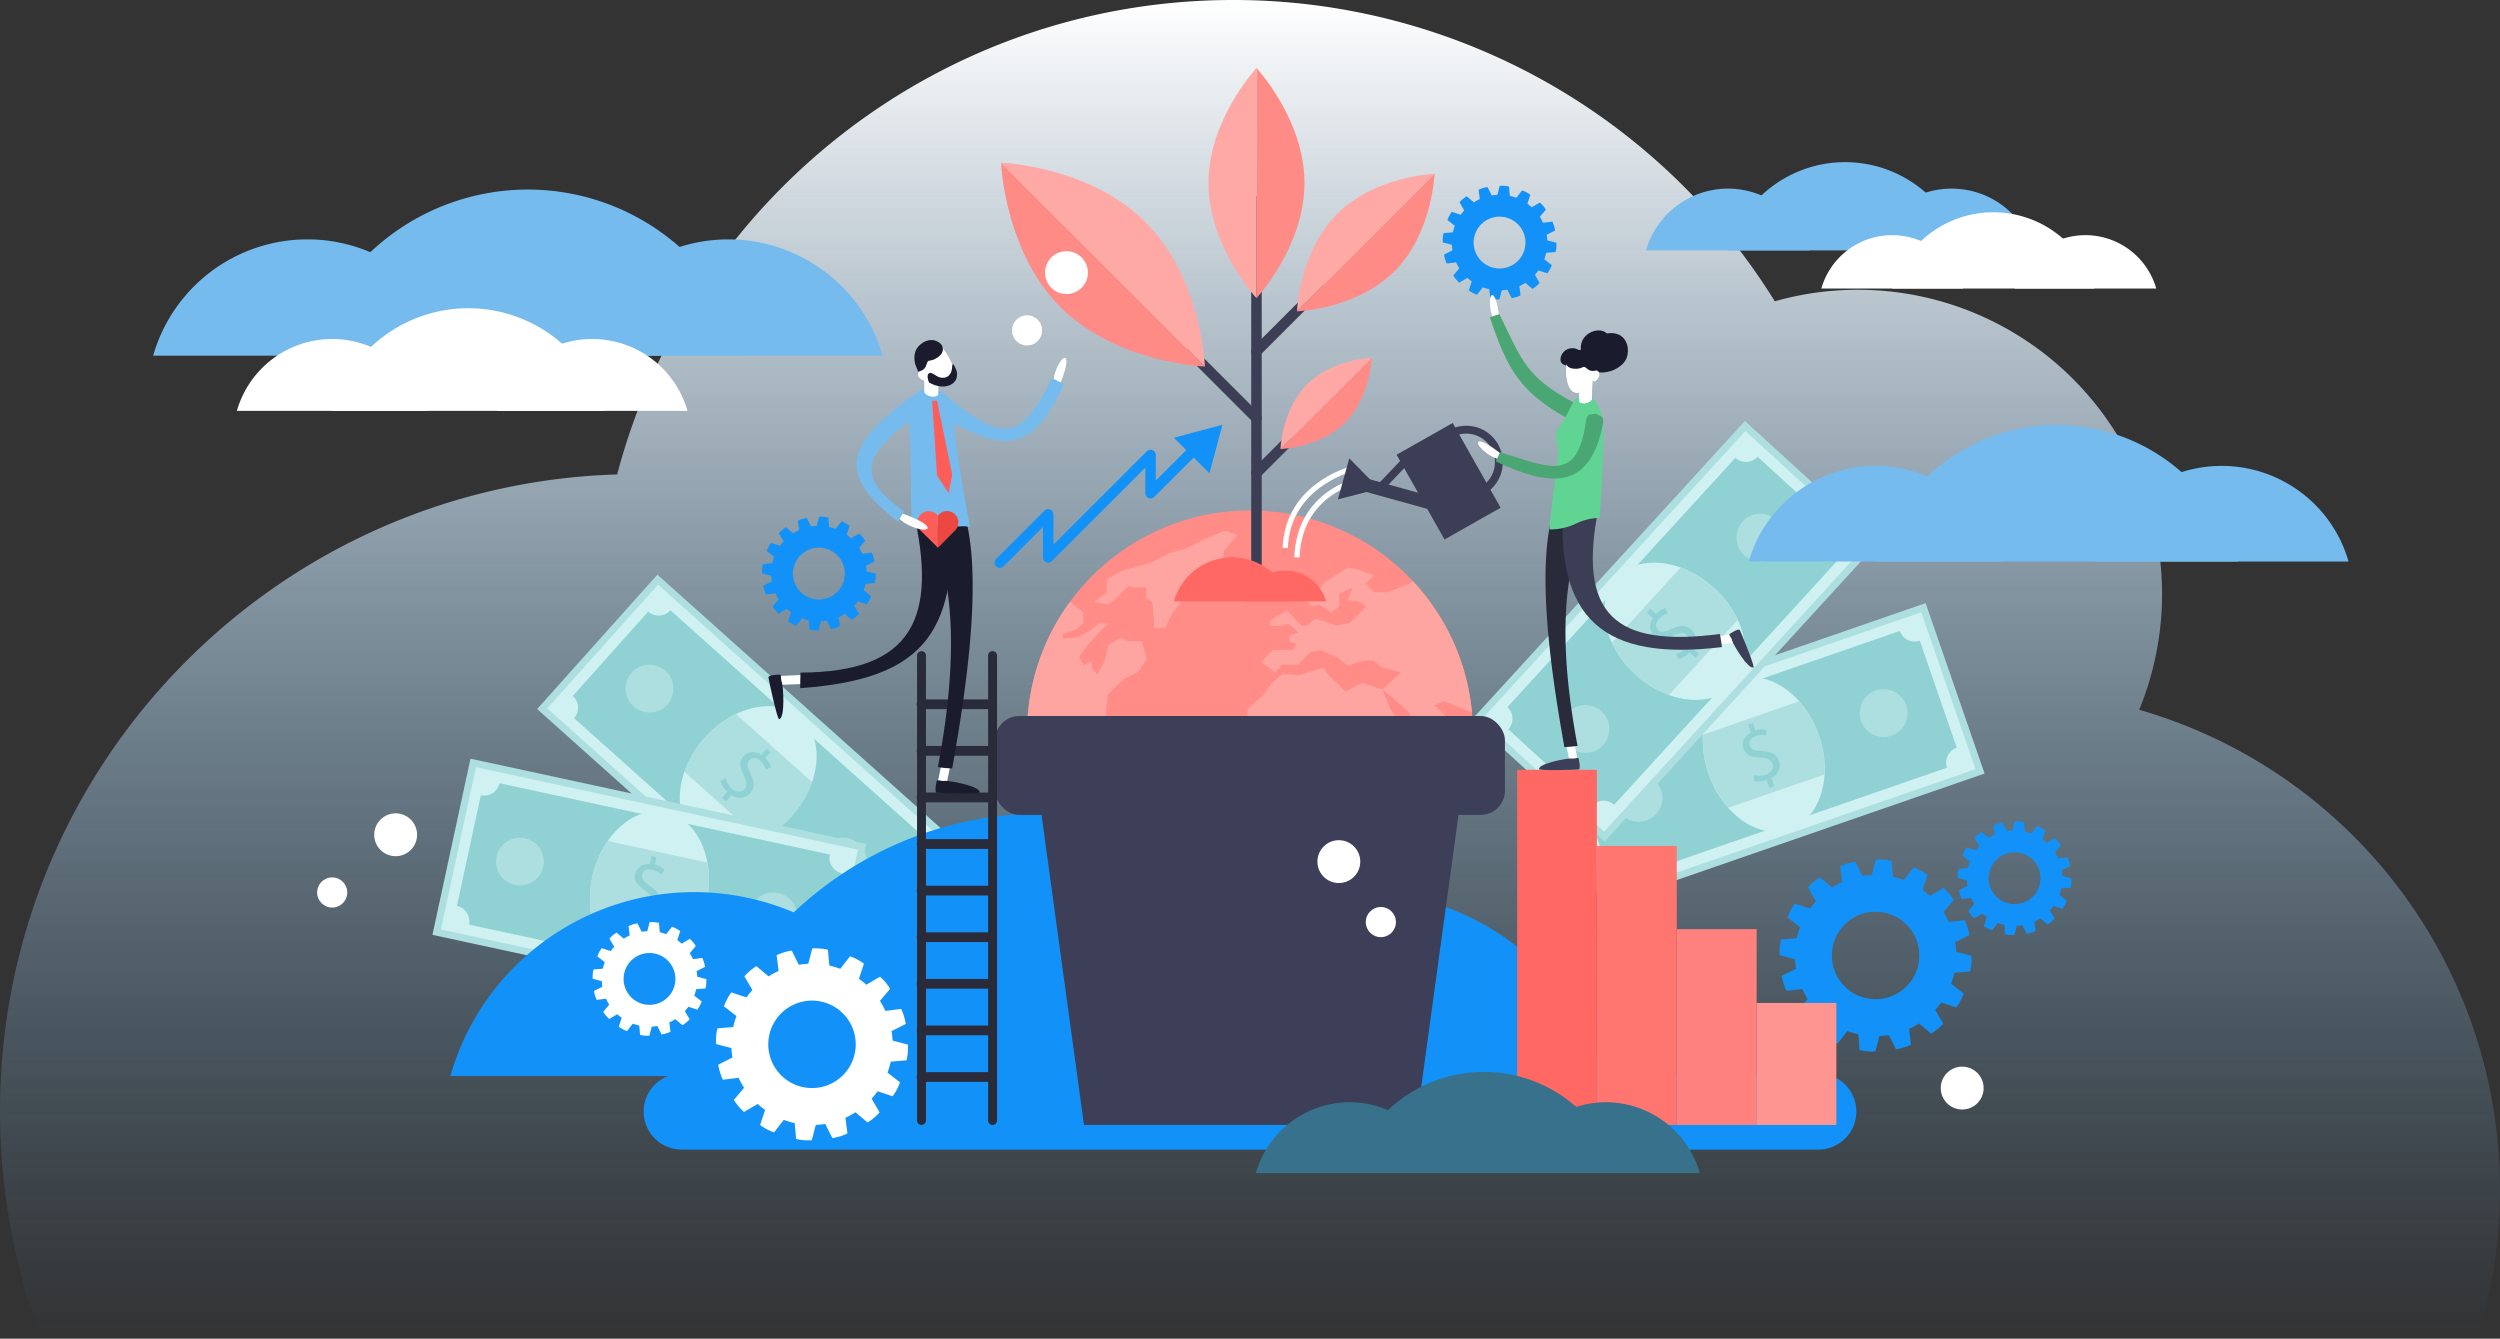 <svg xmlns="http://www.w3.org/2000/svg" xmlns:xlink="http://www.w3.org/1999/xlink" width="952.648" height="510.105" viewBox="0 0 952.648 510.105">
  <rect x="0" y="0" width="952.648" height="510.105" fill="#333333" stroke="none"/>
  <defs>
    <linearGradient id="linear-gradient" x1="0.5" x2="0.5" y2="1" gradientUnits="objectBoundingBox">
      <stop offset="0" stop-color="#fff"/>
      <stop offset="1" stop-color="#76bbee" stop-opacity="0"/>
    </linearGradient>
  </defs>
  <g id="Group_3097" data-name="Group 3097" transform="translate(-2.445 -12.634)">
    <path id="Path_12070" data-name="Path 12070" d="M1036.106,594.265A190.159,190.159,0,0,0,907.331,354.629,115.943,115.943,0,0,0,768.484,198.974,242.619,242.619,0,0,0,562.141,84.16c-112.658,0-207.382,76.733-234.79,180.784C196.786,268.97,92.175,376.065,92.175,507.607a242.193,242.193,0,0,0,15.941,86.658Z" transform="translate(-89.73 -71.526)" fill="url(#linear-gradient)"/>
    <path id="Path_12071" data-name="Path 12071" d="M925.7,474.981l.024-.067c.017-.043.032-.087.047-.129.064-.175.127-.352.188-.529.016-.043.029-.086.043-.129.06-.179.121-.357.177-.536.013-.043.028-.086.042-.129l0-.009c.014-.049.03-.1.045-.143.034-.112.068-.222.1-.333.007-.02.012-.04.019-.06a.532.532,0,0,1,.019-.06c.032-.112.064-.222.1-.332.012-.05.026-.1.04-.146l0-.012c.011-.043.024-.084.035-.127.05-.182.1-.365.143-.549.011-.043.022-.087.034-.129.044-.182.088-.365.129-.549.01-.043.02-.088.029-.132.005-.025.012-.048.018-.073l3.446-.3,2.581-.221a20.538,20.538,0,0,0,.509-5.977l-2.507-.657-3.346-.874a.194.194,0,0,0,0-.037c0-.047-.005-.092-.006-.138-.01-.188-.022-.374-.036-.563,0-.046-.006-.091-.01-.135-.014-.188-.03-.378-.048-.566,0-.04-.007-.078-.012-.117-.009-.082-.016-.166-.025-.248s-.017-.168-.027-.251l-.014-.116c-.022-.188-.046-.377-.071-.563-.006-.046-.012-.09-.018-.133-.026-.188-.056-.374-.085-.56l-.022-.134c0-.012,0-.026-.007-.039l3.084-1.553,2.32-1.168a20.624,20.624,0,0,0-.664-2.933,20.313,20.313,0,0,0-1.084-2.805l-2.577.324-3.425.431c-.009-.022-.021-.044-.031-.067-.019-.041-.039-.083-.058-.124-.078-.17-.159-.339-.24-.507l-.06-.123c-.083-.168-.167-.336-.254-.5l-.062-.121-.005-.009c-.023-.043-.044-.088-.068-.131-.054-.1-.109-.2-.165-.308-.01-.017-.019-.036-.029-.054s-.02-.038-.032-.056l-.072-.132c-.031-.057-.062-.114-.094-.17l-.074-.133-.006-.007-.066-.117c-.093-.164-.188-.328-.285-.488-.024-.04-.046-.078-.07-.116-.1-.16-.2-.319-.3-.478-.023-.04-.048-.078-.074-.116-.012-.021-.025-.041-.039-.062l2.228-2.646,1.668-1.981a20.684,20.684,0,0,0-3.866-4.587l-2.236,1.309-2.987,1.749-.027-.026c-.034-.03-.069-.06-.1-.091-.14-.125-.281-.25-.423-.374-.034-.029-.068-.059-.1-.088-.144-.123-.288-.246-.434-.367-.029-.024-.059-.05-.091-.074-.063-.053-.128-.105-.193-.16l-.2-.157-.09-.071c-.15-.119-.3-.234-.451-.35-.036-.026-.071-.053-.105-.081-.151-.113-.3-.225-.455-.336-.036-.026-.074-.053-.11-.08l-.031-.022,1.083-3.278.813-2.466a20.606,20.606,0,0,0-5.294-2.822l-1.594,2.05-2.117,2.727-.067-.024-.127-.047c-.177-.065-.355-.129-.532-.19-.043-.015-.084-.029-.125-.042-.178-.062-.359-.121-.54-.179-.041-.014-.084-.027-.126-.04l-.012,0c-.049-.014-.1-.03-.143-.045-.112-.034-.222-.068-.333-.1l-.06-.019a.6.6,0,0,1-.058-.017l-.333-.1-.147-.04-.01,0-.129-.036c-.182-.05-.365-.1-.547-.142-.044-.012-.088-.024-.132-.033-.181-.047-.364-.09-.547-.13l-.135-.031-.069-.016-.3-3.448-.223-2.579a20.534,20.534,0,0,0-5.977-.509l-.656,2.507-.874,3.345-.04,0c-.046,0-.09,0-.135.008-.188.009-.378.02-.566.035l-.133.009-.568.049-.115.011-.25.026-.251.027-.112.014c-.19.022-.38.047-.569.072l-.129.016-.564.086-.129.02-.039.007-1.553-3.084-1.168-2.32a20.454,20.454,0,0,0-2.933.664,20.665,20.665,0,0,0-2.805,1.084l.324,2.577.43,3.425c-.022.012-.044.021-.068.032l-.122.057c-.17.078-.34.158-.509.241-.04.02-.081.039-.12.058-.169.085-.339.169-.507.257-.038.02-.078.04-.116.06l-.013.006c-.043.023-.088.046-.132.07-.1.052-.2.109-.306.163l-.05.028,0,0c-.019.009-.037.019-.057.03-.1.054-.2.11-.3.167-.045.025-.089.05-.132.075l-.01,0c-.037.022-.075.043-.115.065l-.488.287-.115.07c-.162.1-.322.2-.48.3l-.115.073-.064.038-2.645-2.227-1.981-1.667a20.452,20.452,0,0,0-4.587,3.866l1.306,2.234,1.749,2.987-.027.03c-.029.032-.058.064-.087.1-.128.141-.253.282-.377.426-.029.033-.057.067-.087.1-.123.143-.247.289-.368.436l-.073.089c-.054.064-.106.13-.16.195l-.158.2-.071.088c-.119.15-.234.3-.35.453l-.079.1c-.116.152-.228.3-.339.458-.025.035-.052.071-.077.107-.008.011-.017.022-.025.031l-3.278-1.082-2.466-.813a20.584,20.584,0,0,0-2.822,5.294l2.05,1.594,2.727,2.117-.024.067c-.017.043-.033.087-.049.131-.064.175-.126.35-.188.527-.015.043-.03.087-.044.13-.061.177-.119.356-.176.536-.016.042-.029.085-.042.129l0,.009c-.016.048-.031.1-.047.146-.033.111-.067.221-.1.332l-.016.057c-.007.019-.013.042-.019.061l-.1.333c-.013.05-.026.1-.04.144a.076.076,0,0,1,0,.014c-.01.041-.022.083-.034.126q-.076.274-.143.55l-.033.128c-.045.182-.088.367-.13.55l-.029.13c-.007.024-.012.048-.017.073l-3.447.3-2.579.222a20.611,20.611,0,0,0-.51,5.978l2.508.655,3.346.874c0,.014,0,.026,0,.04,0,.046,0,.09.007.136.011.188.021.376.036.564,0,.043.007.089.01.134q.022.281.047.567c0,.037.008.076.011.115.009.085.017.168.025.252s.02.166.028.25c.005.038.009.075.014.112.022.19.047.381.072.569.006.043.011.085.018.127.026.189.055.378.085.566.007.043.013.085.021.129a.354.354,0,0,0,.006.039l-3.084,1.553-2.32,1.168a20.672,20.672,0,0,0,1.749,5.739l2.578-.324,3.424-.429c.012.022.021.043.032.067.019.041.039.081.057.122.078.17.158.34.241.509.02.04.039.081.06.121q.124.254.254.506c.02.039.039.078.061.119l0,.009.071.134.163.307c.01.017.021.034.03.053l.029.056.074.134.1.171c.023.043.049.086.073.129l.007.012.063.112c.1.166.191.331.289.494l.067.111c.1.163.2.323.3.484l.071.111c.015.022.026.043.04.064l-2.227,2.645-1.668,1.981a20.457,20.457,0,0,0,3.866,4.587l2.235-1.306,2.987-1.749a.29.29,0,0,0,.029.025c.033.031.067.061.1.091.14.126.281.252.425.376l.1.086c.145.124.29.246.436.368l.089.073.2.161.2.157.088.071c.15.119.3.235.454.351l.1.078c.152.115.3.228.458.34l.107.076.032.025-1.083,3.278-.813,2.466a20.587,20.587,0,0,0,5.294,2.822l1.594-2.05,2.118-2.727.068.025.131.049c.176.064.35.126.526.187l.131.045c.178.06.356.119.536.177.043.013.086.026.13.043h.005l.147.045c.109.035.219.068.331.1l.057.017.064.019.332.1.145.041.012,0,.124.033q.277.077.553.145l.125.032c.184.046.368.09.552.131l.13.029c.024.007.05.013.074.018l.3,3.446.221,2.581a20.687,20.687,0,0,0,5.977.509l.657-2.507.874-3.346a.323.323,0,0,0,.038,0l.14-.007c.186-.01.372-.021.56-.036.045,0,.091-.005.138-.01.186-.015.374-.029.563-.047l.117-.012.25-.024.25-.028.115-.015c.19-.021.377-.046.566-.071l.132-.017c.187-.027.374-.055.56-.084l.133-.022.039-.007,1.553,3.084,1.167,2.32a20.588,20.588,0,0,0,5.739-1.749l-.325-2.577-.431-3.425.064-.03c.043-.019.087-.039.129-.06.168-.079.337-.158.5-.238l.126-.063c.167-.082.333-.166.5-.253.042-.02.083-.043.123-.064l0,0,.138-.073.3-.161.057-.03a.551.551,0,0,1,.055-.03c.1-.057.2-.112.3-.169l.13-.072.012-.008c.038-.02.075-.043.114-.065.164-.093.329-.19.491-.286.037-.023.076-.045.114-.067l.481-.3.114-.071.062-.041,2.645,2.228,1.984,1.668a20.674,20.674,0,0,0,4.587-3.865l-1.309-2.236-1.749-2.987c.009-.009.017-.018.025-.028.031-.034.061-.068.093-.1.125-.14.25-.281.373-.423l.09-.1c.122-.143.244-.288.364-.432.025-.032.05-.06.075-.092l.16-.195.157-.2.071-.09c.119-.149.234-.3.35-.451.027-.036.054-.07.081-.106.114-.151.226-.3.336-.454.026-.038.053-.074.08-.111l.022-.03,3.278,1.082,2.467.814a20.634,20.634,0,0,0,2.821-5.294l-2.05-1.594Zm-14.069-2.934a16.662,16.662,0,1,1-.122-15.9A16.665,16.665,0,0,1,911.633,472.047Z" transform="translate(-179.765 -87.48)" fill="#1292f8"/>
    <g id="Group_3043" data-name="Group 3043" transform="translate(207.132 231.613)">
      <rect id="Rectangle_902" data-name="Rectangle 902" width="154.35" height="68.708" transform="translate(45.812 0) rotate(41.818)" fill="#addfe0"/>
      <rect id="Rectangle_903" data-name="Rectangle 903" width="63.277" height="148.919" transform="matrix(-0.667, 0.745, -0.745, -0.667, 157.01, 103.129)" fill="#d0f1f2"/>
      <path id="Path_12072" data-name="Path 12072" d="M372.011,431.62l28.764-32.151A6,6,0,0,1,400.3,391l-95.976-85.868a6,6,0,0,1-8.466.471L267.1,337.757a6,6,0,0,1,.471,8.465l95.977,85.868A6,6,0,0,1,372.011,431.62Z" transform="translate(-253.515 -291.552)" fill="#90d2d4"/>
      <path id="Path_12073" data-name="Path 12073" d="M362.356,394.059a38.552,38.552,0,0,1-11.957,9.1c-8.968,4.3-18.52,4.083-24.733-1.477s-7.5-15.032-4.208-24.417a39.585,39.585,0,0,1,19.674-21.99c8.963-4.307,18.515-4.087,24.733,1.476s7.49,15.027,4.208,24.418A38.539,38.539,0,0,1,362.356,394.059Z" transform="translate(-265.341 -302.153)" fill="#d0f1f2"/>
      <circle id="Ellipse_374" data-name="Ellipse 374" cx="9.097" cy="9.097" r="9.097" transform="matrix(0.905, -0.425, 0.425, 0.905, 104.35, 104.927)" fill="#addfe0"/>
      <circle id="Ellipse_375" data-name="Ellipse 375" cx="9.097" cy="9.097" r="9.097" transform="translate(33.478 34.55) rotate(-1.486)" fill="#addfe0"/>
      <path id="Path_12074" data-name="Path 12074" d="M362.865,394.926a38.552,38.552,0,0,1-11.957,9.1l-28.942-25.894a39.585,39.585,0,0,1,19.674-21.99l28.942,25.894A38.539,38.539,0,0,1,362.865,394.926Z" transform="translate(-265.851 -303.02)" fill="#addfe0"/>
      <g id="Group_3042" data-name="Group 3042" transform="translate(69.84 66.329)">
        <path id="Path_12075" data-name="Path 12075" d="M340.208,391.967l2.083-2.329a9.017,9.017,0,0,1-2.619-4.172l1.935-1.048a8.274,8.274,0,0,0,2.435,3.963c1.637,1.464,3.59,1.508,4.766.193,1.135-1.268.937-2.857-.151-5.076-1.526-3.025-2.029-5.386-.235-7.392,1.712-1.915,4.372-2.151,6.8-.6l2.083-2.328,1.431,1.28-2,2.236a8.244,8.244,0,0,1,2.274,3.488l-1.938,1.006a7.482,7.482,0,0,0-2.2-3.383c-1.776-1.589-3.394-1.126-4.218-.2-1.073,1.2-.757,2.561.508,5.187,1.508,3.094,1.634,5.365-.2,7.418-1.629,1.821-4.424,2.394-7.15.661l-2.146,2.4Z" transform="translate(-339.672 -373.18)" fill="#90d2d4"/>
      </g>
    </g>
    <g id="Group_3045" data-name="Group 3045" transform="translate(590.361 242.472)">
      <rect id="Rectangle_904" data-name="Rectangle 904" width="154.35" height="68.708" transform="matrix(0.945, -0.327, 0.327, 0.945, 0, 50.463)" fill="#addfe0"/>
      <rect id="Rectangle_905" data-name="Rectangle 905" width="63.277" height="148.919" transform="translate(144.19 3.454) rotate(70.917)" fill="#d0f1f2"/>
      <path id="Path_12076" data-name="Path 12076" d="M904.768,359.764,890.663,319a6,6,0,0,1-7.625-3.705l-121.7,42.1a6,6,0,0,1-3.705,7.625l14.1,40.769a6,6,0,0,1,7.626,3.705l121.7-42.1A6,6,0,0,1,904.768,359.764Z" transform="translate(-747.032 -304.694)" fill="#90d2d4"/>
      <path id="Path_12077" data-name="Path 12077" d="M866.837,360.245a38.564,38.564,0,0,1,2.135,14.872c-.6,9.928-5.439,18.168-13.318,20.894s-16.78-.761-23.382-8.2a39.588,39.588,0,0,1-9.647-27.884c.6-9.927,5.433-18.166,13.318-20.894s16.773.764,23.382,8.2A38.554,38.554,0,0,1,866.837,360.245Z" transform="translate(-761.63 -309.826)" fill="#d0f1f2"/>
      <path id="Path_12078" data-name="Path 12078" d="M900.238,356a9.1,9.1,0,1,1,11.571,5.623A9.1,9.1,0,0,1,900.238,356Z" transform="translate(-778.983 -311.133)" fill="#addfe0"/>
      <circle id="Ellipse_376" data-name="Ellipse 376" cx="9.097" cy="9.097" r="9.097" transform="translate(27.371 65.101)" fill="#addfe0"/>
      <path id="Path_12079" data-name="Path 12079" d="M866.837,362.89a38.564,38.564,0,0,1,2.135,14.872l-36.7,12.7a39.588,39.588,0,0,1-9.647-27.884l36.7-12.7A38.555,38.555,0,0,1,866.837,362.89Z" transform="translate(-761.63 -312.471)" fill="#addfe0"/>
      <g id="Group_3044" data-name="Group 3044" transform="translate(76.175 45.687)">
        <path id="Path_12080" data-name="Path 12080" d="M852.372,385.265l-1.022-2.953a9.005,9.005,0,0,1-4.919.26l.025-2.2a8.27,8.27,0,0,0,4.647-.2c2.076-.719,3.063-2.4,2.487-4.07-.557-1.608-2.04-2.208-4.508-2.336-3.386-.138-5.694-.846-6.574-3.39-.84-2.428.247-4.866,2.786-6.235l-1.022-2.953,1.815-.628.981,2.836a8.244,8.244,0,0,1,4.154-.291l-.063,2.183a7.468,7.468,0,0,0-4.028.281c-2.253.779-2.635,2.418-2.23,3.587.526,1.52,1.87,1.907,4.78,2.079,3.437.186,5.482,1.181,6.382,3.784.8,2.309-.059,5.03-2.9,6.57l1.052,3.04Z" transform="translate(-842.227 -360.56)" fill="#90d2d4"/>
      </g>
    </g>
    <g id="Group_3047" data-name="Group 3047" transform="translate(563.198 173.056)">
      <rect id="Rectangle_906" data-name="Rectangle 906" width="154.35" height="68.708" transform="translate(0 113.892) rotate(-47.551)" fill="#addfe0"/>
      <rect id="Rectangle_907" data-name="Rectangle 907" width="63.277" height="148.919" transform="matrix(0.738, 0.675, -0.675, 0.738, 104.346, 3.837)" fill="#d0f1f2"/>
      <path id="Path_12081" data-name="Path 12081" d="M853.731,258.78,821.9,229.664a6,6,0,0,1-8.47.378L726.51,325.067a5.994,5.994,0,0,1,.378,8.469l31.832,29.117a5.994,5.994,0,0,1,8.469-.378l86.919-95.026A6,6,0,0,1,853.731,258.78Z" transform="translate(-712.872 -216.026)" fill="#90d2d4"/>
      <path id="Path_12082" data-name="Path 12082" d="M816.054,291.433a38.549,38.549,0,0,1,8.966,12.056c4.2,9.015,3.878,18.564-1.749,24.715s-15.113,7.329-24.462,3.939a39.587,39.587,0,0,1-21.772-19.914c-4.208-9.011-3.883-18.559,1.749-24.715s15.109-7.325,24.462-3.94A38.559,38.559,0,0,1,816.054,291.433Z" transform="translate(-723.59 -227.728)" fill="#d0f1f2"/>
      <path id="Path_12083" data-name="Path 12083" d="M842.127,273.5a9.1,9.1,0,1,1,12.852-.573A9.1,9.1,0,0,1,842.127,273.5Z" transform="translate(-738.202 -222.328)" fill="#addfe0"/>
      <path id="Path_12084" data-name="Path 12084" d="M756.09,367.563a9.1,9.1,0,1,1,12.852-.573A9.1,9.1,0,0,1,756.09,367.563Z" transform="translate(-718.858 -243.476)" fill="#addfe0"/>
      <path id="Path_12085" data-name="Path 12085" d="M816.882,291.974a38.55,38.55,0,0,1,8.966,12.056l-26.211,28.655a39.587,39.587,0,0,1-21.772-19.914l26.211-28.656A38.559,38.559,0,0,1,816.882,291.974Z" transform="translate(-724.419 -228.268)" fill="#addfe0"/>
      <g id="Group_3046" data-name="Group 3046" transform="translate(66.783 71.334)">
        <path id="Path_12086" data-name="Path 12086" d="M813.668,323.027l-2.305-2.108a9.014,9.014,0,0,1-4.2,2.574l-1.027-1.946a8.264,8.264,0,0,0,3.99-2.391c1.483-1.622,1.548-3.574.246-4.763-1.256-1.149-2.846-.968-5.077.095-3.042,1.493-5.408,1.971-7.4.154-1.9-1.734-2.1-4.4-.523-6.81l-2.305-2.108,1.3-1.416,2.215,2.025a8.237,8.237,0,0,1,3.513-2.236l.984,1.949a7.474,7.474,0,0,0-3.406,2.167c-1.609,1.758-1.164,3.381-.251,4.216,1.187,1.085,2.553.784,5.193-.451,3.11-1.474,5.382-1.574,7.414.285,1.8,1.649,2.346,4.449.583,7.157l2.374,2.171Z" transform="translate(-795.07 -304.095)" fill="#90d2d4"/>
      </g>
    </g>
    <g id="Group_3049" data-name="Group 3049" transform="translate(167.219 301.743)">
      <rect id="Rectangle_908" data-name="Rectangle 908" width="154.35" height="68.708" transform="matrix(0.977, 0.211, -0.211, 0.977, 14.507, 0)" fill="#addfe0"/>
      <rect id="Rectangle_909" data-name="Rectangle 909" width="63.277" height="148.919" transform="translate(162.15 34.671) rotate(102.189)" fill="#d0f1f2"/>
      <path id="Path_12087" data-name="Path 12087" d="M347.727,466.611l9.108-42.167a6,6,0,0,1-4.594-7.126L226.363,390.126a6,6,0,0,1-7.126,4.594l-9.109,42.167a6,6,0,0,1,4.594,7.126L340.6,471.2A6,6,0,0,1,347.727,466.611Z" transform="translate(-200.793 -380.791)" fill="#90d2d4"/>
      <path id="Path_12088" data-name="Path 12088" d="M319.941,438.47a38.556,38.556,0,0,1-5.9,13.82c-5.669,8.173-14.08,12.7-22.229,10.944s-13.946-9.361-15.73-19.143a39.59,39.59,0,0,1,6.23-28.841c5.663-8.175,14.074-12.707,22.229-10.945s13.94,9.359,15.73,19.144A38.544,38.544,0,0,1,319.941,438.47Z" transform="translate(-215.49 -383.893)" fill="#d0f1f2"/>
      <circle id="Ellipse_377" data-name="Ellipse 377" cx="9.097" cy="9.097" r="9.097" transform="matrix(0.962, -0.273, 0.273, 0.962, 118.707, 53.815)" fill="#addfe0"/>
      <circle id="Ellipse_378" data-name="Ellipse 378" cx="9.097" cy="9.097" r="9.097" transform="translate(21.815 33.533) rotate(-18.774)" fill="#addfe0"/>
      <path id="Path_12089" data-name="Path 12089" d="M319.941,441.754a38.556,38.556,0,0,1-5.9,13.82l-37.959-8.2a39.59,39.59,0,0,1,6.23-28.841l37.959,8.2A38.544,38.544,0,0,1,319.941,441.754Z" transform="translate(-215.49 -387.177)" fill="#addfe0"/>
      <g id="Group_3048" data-name="Group 3048" transform="translate(74.259 37.059)">
        <path id="Path_12090" data-name="Path 12090" d="M297.563,450.674l.66-3.053a9,9,0,0,1-4.339-2.332l1.164-1.867a8.264,8.264,0,0,0,4.076,2.242c2.147.464,3.866-.464,4.239-2.188.359-1.664-.6-2.946-2.641-4.337-2.822-1.875-4.428-3.678-3.859-6.31.542-2.511,2.736-4.031,5.618-3.884l.66-3.054,1.877.405-.634,2.933a8.245,8.245,0,0,1,3.7,1.908L306.9,432.97a7.465,7.465,0,0,0-3.587-1.851c-2.33-.5-3.507.7-3.768,1.908-.34,1.572.608,2.6,3.005,4.258,2.841,1.943,4.073,3.856,3.491,6.547-.516,2.389-2.662,4.268-5.888,4.11l-.68,3.145Z" transform="translate(-293.883 -425.89)" fill="#90d2d4"/>
      </g>
    </g>
    <path id="Path_12091" data-name="Path 12091" d="M749.539,561.834H316.431a14.493,14.493,0,0,1-14.493-14.492h0a14.493,14.493,0,0,1,14.493-14.493H749.539a14.493,14.493,0,0,1,14.493,14.493h0A14.493,14.493,0,0,1,749.539,561.834Z" transform="translate(-54.216 -111.137)" fill="#1292f8"/>
    <g id="Group_3050" data-name="Group 3050" transform="translate(60.801 84.863)">
      <path id="Path_12092" data-name="Path 12092" d="M119.594,122.793A61.161,61.161,0,0,0,60.8,167.116H178.387A61.16,61.16,0,0,0,119.594,122.793Z" transform="translate(-60.801 -103.805)" fill="#76bbee"/>
      <path id="Path_12093" data-name="Path 12093" d="M326.514,122.793a61.161,61.161,0,0,0-58.793,44.323H385.307A61.16,61.16,0,0,0,326.514,122.793Z" transform="translate(-107.324 -103.805)" fill="#76bbee"/>
      <path id="Path_12094" data-name="Path 12094" d="M220.627,98.3a87.362,87.362,0,0,0-83.98,63.311h167.96A87.362,87.362,0,0,0,220.627,98.3Z" transform="translate(-77.854 -98.298)" fill="#76bbee"/>
    </g>
    <g id="Group_3051" data-name="Group 3051" transform="translate(92.709 130.085)">
      <path id="Path_12095" data-name="Path 12095" d="M138.282,171.767a37.78,37.78,0,0,0-36.318,27.38H174.6A37.78,37.78,0,0,0,138.282,171.767Z" transform="translate(-101.964 -160.038)" fill="#fff"/>
      <path id="Path_12096" data-name="Path 12096" d="M266.1,171.767a37.781,37.781,0,0,0-36.319,27.38H302.42A37.781,37.781,0,0,0,266.1,171.767Z" transform="translate(-130.702 -160.038)" fill="#fff"/>
      <path id="Path_12097" data-name="Path 12097" d="M200.692,156.636a53.966,53.966,0,0,0-51.876,39.109H252.569A53.965,53.965,0,0,0,200.692,156.636Z" transform="translate(-112.498 -156.636)" fill="#fff"/>
    </g>
    <g id="Group_3052" data-name="Group 3052" transform="translate(668.821 174.557)">
      <path id="Path_12098" data-name="Path 12098" d="M893.516,234.146a50.286,50.286,0,0,0-48.34,36.443h96.679A50.286,50.286,0,0,0,893.516,234.146Z" transform="translate(-845.176 -218.535)" fill="#76bbee"/>
      <path id="Path_12099" data-name="Path 12099" d="M1063.645,234.146a50.286,50.286,0,0,0-48.34,36.443h96.679A50.286,50.286,0,0,0,1063.645,234.146Z" transform="translate(-883.427 -218.535)" fill="#76bbee"/>
      <path id="Path_12100" data-name="Path 12100" d="M976.585,214.007a71.828,71.828,0,0,0-69.048,52.054h138.1A71.827,71.827,0,0,0,976.585,214.007Z" transform="translate(-859.197 -214.007)" fill="#76bbee"/>
    </g>
    <g id="Group_3053" data-name="Group 3053" transform="translate(629.685 74.422)">
      <path id="Path_12101" data-name="Path 12101" d="M825.925,97.842a32.5,32.5,0,0,0-31.237,23.548h62.473A32.494,32.494,0,0,0,825.925,97.842Z" transform="translate(-794.688 -87.754)" fill="#76bbee"/>
      <path id="Path_12102" data-name="Path 12102" d="M935.858,97.842a32.494,32.494,0,0,0-31.236,23.548h62.473A32.494,32.494,0,0,0,935.858,97.842Z" transform="translate(-819.405 -87.754)" fill="#76bbee"/>
      <path id="Path_12103" data-name="Path 12103" d="M879.6,84.828a46.414,46.414,0,0,0-44.617,33.636H924.22A46.415,46.415,0,0,0,879.6,84.828Z" transform="translate(-803.748 -84.828)" fill="#76bbee"/>
    </g>
    <g id="Group_3054" data-name="Group 3054" transform="translate(174.042 322.558)">
      <path id="Path_12104" data-name="Path 12104" d="M299.85,443.666a96.707,96.707,0,0,0-92.963,70.084H392.814A96.706,96.706,0,0,0,299.85,443.666Z" transform="translate(-206.887 -413.643)" fill="#1292f8"/>
      <path id="Path_12105" data-name="Path 12105" d="M627.029,443.666a96.706,96.706,0,0,0-92.963,70.084H719.992A96.707,96.707,0,0,0,627.029,443.666Z" transform="translate(-280.448 -413.643)" fill="#1292f8"/>
      <path id="Path_12106" data-name="Path 12106" d="M459.6,404.935A138.136,138.136,0,0,0,326.814,505.041H592.39A138.135,138.135,0,0,0,459.6,404.935Z" transform="translate(-233.851 -404.935)" fill="#1292f8"/>
    </g>
    <g id="Group_3056" data-name="Group 3056" transform="translate(393.814 207.141)">
      <path id="Path_12107" data-name="Path 12107" d="M660.314,341a84.955,84.955,0,0,1-169.885,2.078c-.019-.691-.025-1.381-.025-2.078a84.957,84.957,0,0,1,169.527-8.1Q660.308,336.9,660.314,341Z" transform="translate(-490.404 -256.042)" fill="#ff8c87"/>
      <g id="Group_3055" data-name="Group 3055" transform="translate(0 7.744)">
        <path id="Path_12108" data-name="Path 12108" d="M607.63,339.106l-3.139,4.6-6.068,5.231s-.873,8.789-1.692,9.417,3.156,5.231,3.156,5.231l2.237,5.649,6.761.837,7.951-2.092,8.789.628,3.557,1.464-3.348,6.277,5.649,8.58-3.139,9.416,2.3,8.788,2.93,7.742s-1.256,3.766,0,3.766h6.277l12.345-9.207V394.975s7.324-8.789,7.742-9.416,2.929-10.044,2.929-10.044l6.7-7.742-3.139-5.022-5.232-1.464-8.579-12.346-2.929-7.323-7.952-2.512-6.068,3.348-3.348-3.348-3.348-3.139-1.674-2.72-9.416,2.929-6.277-.419Z" transform="translate(-514.285 -281.144)" fill="#ffa5a1"/>
        <path id="Path_12109" data-name="Path 12109" d="M529.012,375.9l-5.649,7.638,2.825,13.915,5.545,4.394,7.532,6.068,2.93,10.881,9,12.973s3.766,9,4.812,9.416,5.859,4.6,5.859,4.6l8.37-.837v-2.72s-6.487-6.7-6.905-7.533-.209-9.416,0-10.462,5.441-10.044,5.441-10.044L567.3,407.7s4.6-6.277,4.6-7.324a56.726,56.726,0,0,0-1.047-5.649l-1.256-7.893-10.671-3.3-7.952.942-3.348-5.022-8.789-1.046Z" transform="translate(-497.814 -290.734)" fill="#ffa5a1"/>
        <path id="Path_12110" data-name="Path 12110" d="M675.1,334.965l-3.553,1.676,6.064,5.857-6.064,5.649h-5.443l-4.394-9-5.649-5.022-4.394-3.559,7.112-6.485-7.112-1.883-3.56-2.725s-5.436,0-7.74,1.469-5.3-2.3-5.3-2.3l-7.049-3.139-3.767.835-4.808,4.815h-6.07l-2.511,2.932-5.442-3.98,4.608-4.6h7.533l1.462-2.3-2.718-.835-.213-2.3,3.559-1.256-3.766-3.346-2.932.835h-3.973v-2.091l6.278-3.767,5.649,5.857H623l2.931-2.719,2.932.836,5.229,1.883,5.022-1.042s6.07-5.65,6.07-6.277-2.931-2.1-2.931-2.1h-3.56c-.628,0,1.676-5.229,1.676-5.229l-5.3,2.718s.484,3.767,0,4.608a12.5,12.5,0,0,1-2.862,2.3s-4.815-3.553-5.443-2.925-2.925,0-2.925,0l-1.884-3.56,5.022-1.256,2.511-3.766,9-5.65s4.187.628,5.649,1.463a15.969,15.969,0,0,0,4.394,1.256l-3.139,3.352,2.932,3.346h5.229l8.368-3.346,1.256-1a84.641,84.641,0,0,1,22.617,50.031l-2.529-.9Z" transform="translate(-516.264 -270.099)" fill="#ffa5a1"/>
        <path id="Path_12111" data-name="Path 12111" d="M535.833,322.467c0,1.256-3.353,5.442-3.353,5.442l-5.228,2.511-6.07,5.857-1.043,10.251-1.468,5.442h-4.6l-2.3-4.187-4.394-1.256-4.181,3.98.628,4.18s5.229,3.559,5.436,4.394,1.256,3.352,1.256,3.352l5.442,2.719v2.931l-11.092-5.863-11.714-3.139-2.718-5.87c-.019-.691-.025-1.381-.025-2.078a84.572,84.572,0,0,1,15.969-49.591l.584-.421,4.915,3.973v3.98l-2.825,2.511-5.022,1.67v1.884l5.442-.628,4.18-2.091,4.394-3.346H521.6l-2.931,2.718-5.022,5.442-3.346,4.6,1.569,3.346,3.032-1.463.213,2.3,2.091,2.718,2.931-5.649,1.256-5.649,4.6-2.719,2.719,1.256h5.235S535.833,321.212,535.833,322.467Z" transform="translate(-490.404 -273.922)" fill="#ffa5a1"/>
        <path id="Path_12112" data-name="Path 12112" d="M538.847,287.585h4.394v3.976l2.3,1.674.837,9.835h3.976l2.929-5.859,6.277-7.533,4.6-3.139,7.742-5.65,1.046-7.324,5.022-5.859-4.6-1.674L569.4,267.5l-10.985,5.231-6.382,1.883-6.905,3.557-11.3,3.139-5.65,3.243v4.917l-4.813,3.766,5.65.837,3.766-3.139,3.348-3.766Z" transform="translate(-497.814 -266.032)" fill="#ffa5a1"/>
      </g>
    </g>
    <g id="Group_3057" data-name="Group 3057" transform="translate(381.631 285.467)">
      <path id="Path_12113" data-name="Path 12113" d="M638.983,514.846H512.464L492.025,365.638h167.4Z" transform="translate(-478.585 -359.009)" fill="#3c3f57"/>
      <rect id="Rectangle_910" data-name="Rectangle 910" width="194.277" height="37.705" rx="9.256" fill="#3c3f57"/>
    </g>
    <g id="Group_3069" data-name="Group 3069" transform="translate(351.735 260.745)">
      <g id="Group_3058" data-name="Group 3058" transform="translate(0.155 0)">
        <path id="Path_12114" data-name="Path 12114" d="M438.022,505.753a1.7,1.7,0,0,1-1.7-1.7V326.9a1.7,1.7,0,1,1,3.4,0V504.05A1.7,1.7,0,0,1,438.022,505.753Z" transform="translate(-436.32 -325.194)" fill="#292b3b"/>
      </g>
      <g id="Group_3059" data-name="Group 3059" transform="translate(27.237 0)">
        <path id="Path_12115" data-name="Path 12115" d="M472.959,505.753a1.7,1.7,0,0,1-1.7-1.7V326.9a1.7,1.7,0,0,1,3.4,0V504.05A1.7,1.7,0,0,1,472.959,505.753Z" transform="translate(-471.257 -325.194)" fill="#292b3b"/>
      </g>
      <g id="Group_3060" data-name="Group 3060" transform="translate(0 18.392)">
        <path id="Path_12116" data-name="Path 12116" d="M463.527,352.635H437.977a1.857,1.857,0,1,1,0-3.715h25.549a1.857,1.857,0,1,1,0,3.715Z" transform="translate(-436.12 -348.92)" fill="#292b3b"/>
      </g>
      <g id="Group_3061" data-name="Group 3061" transform="translate(0 36.146)">
        <path id="Path_12117" data-name="Path 12117" d="M463.527,375.539H437.977a1.858,1.858,0,0,1,0-3.715h25.549a1.858,1.858,0,1,1,0,3.715Z" transform="translate(-436.12 -371.824)" fill="#292b3b"/>
      </g>
      <g id="Group_3062" data-name="Group 3062" transform="translate(0 53.902)">
        <path id="Path_12118" data-name="Path 12118" d="M463.527,398.445H437.977a1.858,1.858,0,0,1,0-3.715h25.549a1.858,1.858,0,1,1,0,3.715Z" transform="translate(-436.12 -394.73)" fill="#292b3b"/>
      </g>
      <g id="Group_3063" data-name="Group 3063" transform="translate(0 71.656)">
        <path id="Path_12119" data-name="Path 12119" d="M463.527,421.349H437.977a1.858,1.858,0,0,1,0-3.715h25.549a1.858,1.858,0,1,1,0,3.715Z" transform="translate(-436.12 -417.634)" fill="#292b3b"/>
      </g>
      <g id="Group_3064" data-name="Group 3064" transform="translate(0 89.411)">
        <path id="Path_12120" data-name="Path 12120" d="M463.527,444.254H437.977a1.858,1.858,0,0,1,0-3.715h25.549a1.858,1.858,0,1,1,0,3.715Z" transform="translate(-436.12 -440.539)" fill="#292b3b"/>
      </g>
      <g id="Group_3065" data-name="Group 3065" transform="translate(0 107.167)">
        <path id="Path_12121" data-name="Path 12121" d="M463.527,467.159H437.977a1.858,1.858,0,0,1,0-3.715h25.549a1.858,1.858,0,1,1,0,3.715Z" transform="translate(-436.12 -463.444)" fill="#292b3b"/>
      </g>
      <g id="Group_3066" data-name="Group 3066" transform="translate(0 124.922)">
        <path id="Path_12122" data-name="Path 12122" d="M463.527,490.064H437.977a1.858,1.858,0,0,1,0-3.715h25.549a1.858,1.858,0,1,1,0,3.715Z" transform="translate(-436.12 -486.349)" fill="#292b3b"/>
      </g>
      <g id="Group_3067" data-name="Group 3067" transform="translate(0 142.677)">
        <path id="Path_12123" data-name="Path 12123" d="M463.527,512.969H437.977a1.858,1.858,0,0,1,0-3.715h25.549a1.858,1.858,0,1,1,0,3.715Z" transform="translate(-436.12 -509.254)" fill="#292b3b"/>
      </g>
      <g id="Group_3068" data-name="Group 3068" transform="translate(0 160.432)">
        <path id="Path_12124" data-name="Path 12124" d="M463.527,535.874H437.977a1.858,1.858,0,0,1,0-3.715h25.549a1.858,1.858,0,1,1,0,3.715Z" transform="translate(-436.12 -532.159)" fill="#292b3b"/>
      </g>
    </g>
    <g id="Group_3070" data-name="Group 3070" transform="translate(580.574 305.967)">
      <rect id="Rectangle_911" data-name="Rectangle 911" width="30.377" height="135.337" fill="#ff6863"/>
      <rect id="Rectangle_912" data-name="Rectangle 912" width="30.377" height="106.311" transform="translate(30.437 29.026)" fill="#ff7570"/>
      <rect id="Rectangle_913" data-name="Rectangle 913" width="30.377" height="74.604" transform="translate(60.874 60.733)" fill="#ff817d"/>
      <rect id="Rectangle_914" data-name="Rectangle 914" width="30.377" height="46.484" transform="translate(91.251 88.853)" fill="#ff9591"/>
    </g>
    <g id="Group_3071" data-name="Group 3071" transform="translate(696.475 93.524)">
      <path id="Path_12125" data-name="Path 12125" d="M907.845,120.717a28.081,28.081,0,0,0-26.994,20.35h53.986A28.081,28.081,0,0,0,907.845,120.717Z" transform="translate(-880.851 -111.999)" fill="#fff"/>
      <path id="Path_12126" data-name="Path 12126" d="M1002.845,120.717a28.081,28.081,0,0,0-26.993,20.35h53.986A28.08,28.08,0,0,0,1002.845,120.717Z" transform="translate(-902.21 -111.999)" fill="#fff"/>
      <path id="Path_12127" data-name="Path 12127" d="M954.23,109.471a40.109,40.109,0,0,0-38.556,29.068h77.113A40.109,40.109,0,0,0,954.23,109.471Z" transform="translate(-888.68 -109.471)" fill="#fff"/>
    </g>
    <g id="Group_3076" data-name="Group 3076" transform="translate(383.916 38.544)">
      <line id="Line_139" data-name="Line 139" y1="144.984" transform="translate(97.319 50.7)" fill="none" stroke="#3b3e54" stroke-linecap="round" stroke-linejoin="round" stroke-width="4"/>
      <line id="Line_140" data-name="Line 140" y1="24.01" x2="24.01" transform="translate(97.319 83.968)" fill="none" stroke="#3b3e54" stroke-linecap="round" stroke-linejoin="round" stroke-width="4"/>
      <line id="Line_141" data-name="Line 141" x1="24.888" y1="24.888" transform="translate(72.431 108.535)" fill="none" stroke="#3b3e54" stroke-linecap="round" stroke-linejoin="round" stroke-width="4"/>
      <g id="Group_3072" data-name="Group 3072" transform="translate(79.023)">
        <path id="Path_12128" data-name="Path 12128" d="M603.182,38.544v87.705s18.3-19.633,18.3-43.853S603.182,38.544,603.182,38.544Z" transform="translate(-584.885 -38.544)" fill="#ff8b87"/>
        <path id="Path_12129" data-name="Path 12129" d="M579.578,82.4c0,24.219,18.3,43.853,18.3,43.853V38.544S579.578,58.177,579.578,82.4Z" transform="translate(-579.578 -38.544)" fill="#ffa9a6"/>
      </g>
      <g id="Group_3073" data-name="Group 3073" transform="translate(112.759 40.32)">
        <path id="Path_12130" data-name="Path 12130" d="M675.52,90.559,623.1,142.98s22.671-.8,37.147-15.275S675.52,90.559,675.52,90.559Z" transform="translate(-623.099 -90.559)" fill="#ff8b87"/>
        <path id="Path_12131" data-name="Path 12131" d="M638.374,105.834C623.9,120.309,623.1,142.98,623.1,142.98L675.52,90.559S652.85,91.357,638.374,105.834Z" transform="translate(-623.099 -90.559)" fill="#ffa9a6"/>
      </g>
      <g id="Group_3074" data-name="Group 3074" transform="translate(0 36.103)">
        <path id="Path_12132" data-name="Path 12132" d="M555.307,162.791,477.635,85.119s1.184,33.591,22.633,55.04S555.307,162.791,555.307,162.791Z" transform="translate(-477.635 -85.119)" fill="#ff8b87"/>
        <path id="Path_12133" data-name="Path 12133" d="M532.675,107.752c-21.449-21.449-55.04-22.632-55.04-22.632l77.672,77.672S554.124,129.2,532.675,107.752Z" transform="translate(-477.635 -85.119)" fill="#ffa9a6"/>
      </g>
      <line id="Line_142" data-name="Line 142" y1="11.906" x2="11.906" transform="translate(97.319 142.429)" fill="none" stroke="#3b3e54" stroke-linecap="round" stroke-linejoin="round" stroke-width="4"/>
      <g id="Group_3075" data-name="Group 3075" transform="translate(106.457 110.404)">
        <path id="Path_12134" data-name="Path 12134" d="M649.762,180.971l-34.793,34.793s15.047-.53,24.655-10.138S649.762,180.971,649.762,180.971Z" transform="translate(-614.969 -180.971)" fill="#ff8b87"/>
        <path id="Path_12135" data-name="Path 12135" d="M625.107,191.109c-9.608,9.608-10.138,24.655-10.138,24.655l34.793-34.793S634.715,181.5,625.107,191.109Z" transform="translate(-614.969 -180.971)" fill="#ffa9a6"/>
      </g>
    </g>
    <g id="Group_3077" data-name="Group 3077" transform="translate(449.77 225.027)">
      <path id="Path_12136" data-name="Path 12136" d="M612.83,285.6a16.184,16.184,0,0,0-15.558,11.729h31.114A16.184,16.184,0,0,0,612.83,285.6Z" transform="translate(-570.387 -280.573)" fill="#ff6863"/>
      <path id="Path_12137" data-name="Path 12137" d="M584.811,279.116a23.117,23.117,0,0,0-22.222,16.753h44.443A23.117,23.117,0,0,0,584.811,279.116Z" transform="translate(-562.589 -279.116)" fill="#ff6863"/>
    </g>
    <path id="Path_12138" data-name="Path 12138" d="M733.444,124.466l.015-.04c.01-.026.019-.052.028-.077.038-.1.075-.209.112-.313.009-.026.017-.051.026-.076.036-.107.071-.212.105-.319.008-.026.017-.05.025-.076l0-.005c.009-.029.018-.057.026-.085.02-.067.04-.132.06-.2,0-.012.007-.024.011-.036s.007-.024.011-.036c.019-.066.038-.132.057-.2.007-.029.015-.057.024-.086l0-.007c.006-.026.014-.05.02-.075.03-.109.058-.217.085-.326l.02-.077c.026-.108.052-.216.076-.325l.018-.078c0-.015.007-.029.01-.043l2.042-.175,1.529-.131a12.183,12.183,0,0,0,.3-3.542l-1.486-.388-1.983-.519a.1.1,0,0,0,0-.022c0-.028,0-.055,0-.082-.006-.111-.012-.222-.021-.333,0-.027,0-.053-.006-.08-.008-.112-.018-.224-.028-.336,0-.023,0-.046-.007-.069-.005-.049-.01-.1-.015-.147s-.01-.1-.016-.149c0-.023-.005-.046-.009-.069-.012-.112-.027-.222-.042-.333l-.011-.079c-.016-.111-.033-.221-.05-.332l-.013-.079c0-.008,0-.015,0-.023l1.828-.92,1.374-.692a12.308,12.308,0,0,0-.394-1.738,12.028,12.028,0,0,0-.643-1.662l-1.527.192-2.029.255c-.005-.013-.012-.026-.018-.04s-.023-.049-.034-.074c-.047-.1-.095-.2-.143-.3l-.036-.074c-.05-.1-.1-.2-.15-.3l-.037-.071,0-.005c-.014-.026-.026-.052-.04-.078l-.1-.182c-.006-.01-.012-.021-.018-.032s-.012-.022-.019-.033l-.043-.078-.055-.1-.044-.079,0,0-.039-.069c-.055-.1-.112-.195-.169-.289-.014-.024-.027-.047-.042-.07q-.086-.142-.174-.283c-.014-.023-.029-.046-.044-.069s-.015-.024-.023-.036l1.32-1.568.988-1.174a12.26,12.26,0,0,0-2.291-2.718l-1.325.775-1.77,1.036-.016-.016-.06-.054c-.083-.074-.166-.149-.25-.221-.021-.018-.04-.036-.061-.052q-.128-.11-.257-.218l-.054-.043-.114-.095-.117-.094-.053-.042c-.089-.071-.178-.139-.267-.207l-.063-.048-.269-.2c-.022-.015-.044-.032-.066-.047l-.019-.013.642-1.943.482-1.461a12.2,12.2,0,0,0-3.137-1.672l-.944,1.215-1.255,1.616-.04-.015-.075-.027c-.1-.039-.21-.076-.315-.112l-.074-.025c-.106-.037-.212-.072-.32-.106l-.074-.024-.007,0-.084-.026-.2-.06-.036-.011a.3.3,0,0,1-.035-.01l-.2-.057-.086-.023-.006,0-.076-.021c-.109-.03-.217-.058-.325-.084-.026-.007-.052-.014-.078-.019-.107-.028-.215-.053-.323-.078l-.08-.018-.041-.009-.175-2.043L720,96.731a12.183,12.183,0,0,0-3.542-.3l-.388,1.485-.518,1.982-.024,0-.079,0c-.112,0-.224.012-.336.02-.026,0-.053,0-.079.005l-.336.029-.068.007-.149.015-.149.016-.067.009c-.112.012-.225.027-.336.043l-.077.009-.335.051-.076.012-.023,0L712.5,98.3,711.8,96.92a12.22,12.22,0,0,0-3.4,1.036l.192,1.527.255,2.029-.04.019-.072.034c-.1.047-.2.094-.3.143l-.071.035c-.1.05-.2.1-.3.151l-.069.036-.008,0-.078.041c-.06.031-.12.064-.181.1l-.029.016h0l-.034.018-.179.1-.078.045-.005,0-.068.039-.29.17-.068.041c-.1.057-.191.116-.284.175l-.068.043-.037.022-1.567-1.319-1.174-.988a11.892,11.892,0,0,0-1.443,1.046,12.037,12.037,0,0,0-1.275,1.245l.774,1.324,1.036,1.77-.016.018-.051.057c-.076.084-.15.167-.224.253l-.05.06c-.074.085-.147.171-.219.259l-.043.053-.095.115-.094.117-.042.053c-.071.089-.139.178-.207.268l-.047.061c-.069.091-.135.181-.2.272-.014.021-.03.042-.045.063l-.015.019-1.943-.641-1.461-.482a12.224,12.224,0,0,0-1.671,3.137l1.215.944,1.615,1.255-.014.04c-.01.026-.019.052-.029.078-.039.1-.075.208-.112.312-.009.026-.018.051-.026.078-.036.1-.071.211-.1.317-.009.025-.017.05-.025.077l0,0-.028.087c-.02.065-.04.13-.059.2l-.01.034-.011.036-.057.2c-.007.029-.016.057-.023.085l0,.008c-.006.025-.013.05-.02.074-.029.109-.058.218-.085.326l-.019.076c-.026.108-.053.217-.077.326l-.017.077a.4.4,0,0,0-.011.043l-2.043.174-1.528.132a12.219,12.219,0,0,0-.3,3.543l1.486.388,1.982.518,0,.024c0,.026,0,.053,0,.081.006.111.012.222.021.334,0,.026,0,.053.006.079.008.112.018.224.028.336l.007.067c.005.05.01.1.015.15s.012.1.016.148c0,.022.005.044.009.067.012.112.027.225.043.336,0,.026.006.051.01.076.016.112.033.224.05.336l.012.076a.121.121,0,0,0,0,.023l-1.828.92-1.375.692a12.215,12.215,0,0,0,1.036,3.4l1.527-.192,2.029-.255c.007.013.012.026.019.04s.023.048.034.072c.047.1.094.2.143.3.012.024.023.048.036.072.049.1.1.2.15.3.012.022.024.047.036.07l0,.005c.013.026.028.054.042.08.032.06.064.12.1.181.006.01.012.02.018.031l.017.033.044.079c.019.034.037.068.057.1s.029.051.043.077l0,.007.037.066c.057.1.113.2.171.292.013.022.027.044.04.066.058.1.117.191.177.287.013.022.028.045.042.066s.015.026.023.038l-1.319,1.567-.988,1.174a11.9,11.9,0,0,0,1.046,1.443,12.032,12.032,0,0,0,1.245,1.275l1.324-.774,1.77-1.036.017.015.059.053q.124.113.252.223l.06.05.258.219.054.043.115.1.116.093.053.042c.089.071.179.139.269.208l.06.046c.09.069.181.136.271.2l.064.045.019.015-.641,1.943-.482,1.461a11.987,11.987,0,0,0,1.508.95,12.159,12.159,0,0,0,1.629.722l.944-1.215,1.255-1.615.04.015.078.029c.1.038.208.075.312.111l.078.026c.105.036.211.071.317.1l.077.026h0l.087.027c.065.021.13.04.2.06l.034.01.037.012.2.057.086.024.007,0,.074.019q.164.045.328.086l.074.019c.108.026.218.053.326.077l.078.017a.406.406,0,0,0,.044.011l.175,2.042.131,1.529a12.136,12.136,0,0,0,1.76.28,12.013,12.013,0,0,0,1.781.022l.388-1.486.519-1.983a.11.11,0,0,0,.022,0l.082,0c.11-.006.221-.012.333-.021l.081-.006c.111-.009.222-.017.334-.028l.069-.007.148-.015.148-.016.068-.009c.112-.012.223-.027.335-.042l.078-.011c.111-.016.222-.032.332-.05l.079-.013.023,0,.92,1.828.692,1.374a12.238,12.238,0,0,0,3.4-1.036l-.191-1.527-.256-2.029.038-.018.076-.036.3-.141.074-.037c.1-.049.2-.1.3-.15.025-.012.05-.026.074-.038h0l.081-.043.179-.1.033-.018a.272.272,0,0,1,.033-.018l.18-.1.077-.043.007,0,.067-.039c.1-.055.195-.112.291-.17l.067-.04.285-.177.067-.042.036-.024,1.567,1.319,1.175.989a12.257,12.257,0,0,0,2.718-2.291l-.775-1.325-1.036-1.77a.143.143,0,0,0,.015-.016l.055-.06c.074-.083.149-.166.221-.25l.053-.061c.073-.084.145-.171.215-.256.015-.019.03-.036.044-.055.033-.038.064-.076.1-.115l.093-.116.042-.053c.07-.088.139-.178.207-.267l.049-.063.2-.269c.016-.023.032-.044.047-.066l.013-.018,1.943.641,1.461.482a12.194,12.194,0,0,0,1.672-3.137l-1.215-.944Zm-8.336-1.738a9.873,9.873,0,1,1-.072-9.422A9.875,9.875,0,0,1,725.108,122.728Z" transform="translate(-142.526 -13.01)" fill="#1292f8"/>
    <path id="Path_12139" data-name="Path 12139" d="M315.563,486.443l.015-.04c.01-.026.019-.052.028-.078.038-.1.075-.208.112-.313.009-.025.017-.051.026-.076.036-.106.071-.212.105-.318.008-.026.016-.051.025-.077l0,0c.008-.029.018-.057.026-.085.02-.066.04-.132.059-.2,0-.012.007-.023.012-.035a.269.269,0,0,1,.011-.036c.019-.066.038-.132.056-.2.008-.029.016-.057.024-.086l0-.008c.007-.025.015-.05.021-.075.03-.108.058-.216.084-.325l.02-.077c.027-.108.052-.216.077-.326l.018-.078c0-.014.007-.028.01-.043l2.042-.175,1.529-.132a12.345,12.345,0,0,0,.281-1.759,12.028,12.028,0,0,0,.02-1.782l-1.485-.389-1.983-.518a.107.107,0,0,0,0-.022c0-.027,0-.055,0-.081-.006-.112-.012-.222-.021-.334,0-.027,0-.053-.006-.08-.009-.112-.018-.223-.029-.335,0-.023,0-.046-.006-.07-.005-.048-.01-.1-.015-.147L316.6,478c0-.022-.005-.045-.009-.068-.013-.112-.027-.223-.042-.333l-.011-.079c-.016-.111-.033-.222-.05-.332l-.012-.08c0-.007,0-.015,0-.022l1.828-.92,1.374-.692a12.276,12.276,0,0,0-.394-1.738,12.14,12.14,0,0,0-.643-1.663l-1.527.192-2.029.256c-.005-.013-.012-.026-.018-.04s-.023-.05-.034-.074c-.047-.1-.095-.2-.143-.3l-.036-.073c-.049-.1-.1-.2-.15-.3l-.037-.071,0,0c-.014-.026-.026-.052-.04-.078-.032-.061-.064-.121-.1-.182l-.017-.033c-.006-.012-.012-.022-.019-.033l-.043-.078c-.018-.034-.036-.068-.055-.1l-.044-.078,0,0L314.3,471c-.055-.1-.112-.194-.17-.289-.014-.023-.026-.047-.041-.069-.057-.1-.116-.189-.174-.283-.014-.024-.029-.047-.044-.07l-.022-.036,1.32-1.568.988-1.174a12.3,12.3,0,0,0-2.291-2.718l-1.325.775-1.77,1.036-.016-.016c-.02-.018-.041-.036-.06-.054-.083-.074-.167-.148-.251-.221l-.06-.052c-.085-.073-.171-.147-.257-.218l-.053-.043c-.037-.032-.076-.062-.114-.095l-.117-.093-.053-.043c-.089-.071-.178-.139-.267-.207-.022-.016-.042-.031-.063-.048-.09-.067-.179-.133-.27-.2l-.065-.048-.019-.013.642-1.943.482-1.461a12.1,12.1,0,0,0-1.508-.95,11.961,11.961,0,0,0-1.629-.721l-.944,1.215-1.255,1.615-.04-.014c-.025-.01-.05-.019-.075-.027-.1-.039-.21-.077-.315-.113l-.074-.025c-.106-.036-.213-.071-.32-.105L304,462.7l-.007,0-.085-.027c-.067-.02-.132-.04-.2-.059l-.036-.011a.3.3,0,0,1-.035-.011l-.2-.057-.087-.023-.005,0-.076-.022c-.109-.03-.217-.057-.325-.084-.026-.008-.053-.015-.078-.02-.107-.027-.215-.053-.324-.077l-.08-.019-.041-.009-.174-2.043-.132-1.529a12.184,12.184,0,0,0-3.542-.3l-.389,1.486-.517,1.982h-.024c-.026,0-.053,0-.079.005-.112,0-.224.012-.336.02l-.079,0-.336.029-.067.006-.149.016-.149.016-.067.008c-.112.012-.225.027-.337.043l-.076.01-.335.05-.077.012-.022,0-.92-1.828-.692-1.374a12.218,12.218,0,0,0-3.4,1.036l.192,1.526.255,2.029-.04.019-.072.034c-.1.047-.2.094-.3.143l-.071.034c-.1.05-.2.1-.3.152l-.069.036-.008,0-.078.041c-.06.031-.121.064-.181.1l-.029.016,0,0-.033.018-.179.1-.078.045-.005,0c-.022.014-.045.026-.068.039l-.29.171-.067.041c-.1.057-.191.115-.284.175l-.068.043-.037.023-1.567-1.32-1.174-.988a12.155,12.155,0,0,0-2.718,2.291l.774,1.324,1.036,1.77-.016.017-.052.058c-.075.084-.15.167-.223.253-.017.019-.033.04-.051.059-.073.085-.146.171-.218.259l-.043.053-.095.116-.094.117-.042.053c-.071.089-.139.178-.207.268l-.047.061c-.069.09-.136.18-.2.271l-.045.064-.015.019-1.943-.642-1.461-.482a12.261,12.261,0,0,0-1.672,3.137l1.215.945,1.615,1.254-.014.04c-.011.026-.02.052-.029.078-.039.1-.075.207-.112.312l-.026.077c-.036.1-.071.211-.1.317-.008.026-.016.051-.024.077l0,0-.028.087c-.02.065-.04.131-.059.2l-.01.033-.011.036-.057.2c-.008.029-.016.057-.023.085l0,.009c-.006.024-.013.049-.02.074-.03.108-.058.217-.085.326l-.019.076c-.026.109-.053.217-.077.326l-.016.078a.389.389,0,0,0-.011.043l-2.043.175-1.528.131a12.222,12.222,0,0,0-.3,3.543l1.486.388,1.982.518,0,.023c0,.027,0,.053,0,.081.006.112.012.223.021.335,0,.026,0,.053.006.079.009.112.018.223.028.336,0,.022,0,.045.006.068.006.05.01.1.015.149s.012.1.017.149c0,.022.005.043.009.066.012.113.027.226.042.337,0,.026.007.05.011.076.015.112.033.223.05.335l.012.077c0,.007,0,.015,0,.022l-1.827.921-1.375.691a12.2,12.2,0,0,0,1.036,3.4l1.527-.192,2.029-.254c.007.012.012.026.019.04s.022.048.033.072c.047.1.094.2.143.3.012.023.022.047.036.071.049.1.1.2.15.3.012.022.024.046.036.07l0,0c.013.027.028.054.042.08.032.061.064.121.1.181.006.01.012.021.018.032l.017.033.044.079c.019.033.037.067.057.1l.043.077,0,.007.037.066c.057.1.113.2.171.293l.04.066c.058.1.116.191.176.286l.043.066c.008.013.015.026.023.038l-1.319,1.567-.988,1.174a12.1,12.1,0,0,0,2.291,2.718l1.324-.774,1.77-1.036.017.016.059.053q.124.113.252.222l.059.051.259.219.053.043c.038.033.077.063.116.1l.116.093.053.042q.134.106.269.208l.06.047c.09.068.18.135.271.2l.064.046.019.014-.642,1.943-.481,1.461a12.164,12.164,0,0,0,3.137,1.672l.944-1.215,1.254-1.616.041.015.078.029c.1.039.208.075.312.111l.078.026c.1.036.21.071.317.1l.078.026h0l.087.026c.065.021.13.041.2.06l.033.01.038.012.2.057.087.024.007,0c.025.007.049.014.074.019.109.031.218.059.328.087l.074.019c.109.027.219.053.327.077l.078.017.043.011.176,2.042.131,1.529a12.265,12.265,0,0,0,3.542.3l.388-1.485.519-1.983h.022l.083,0q.165-.008.333-.021l.081-.005c.111-.009.223-.018.333-.029l.07-.007.148-.014.148-.017.067-.009c.113-.012.224-.026.336-.042l.078-.01c.111-.016.222-.033.332-.05l.079-.013a.081.081,0,0,0,.022,0l.921,1.828.691,1.375a12.3,12.3,0,0,0,1.739-.394,12.133,12.133,0,0,0,1.662-.643l-.192-1.527-.256-2.029.039-.018.076-.035.3-.141.075-.037c.1-.049.2-.1.3-.15l.073-.038,0,0,.081-.043.179-.1.033-.018.033-.019c.06-.033.121-.066.18-.1.026-.013.051-.028.078-.043l.007,0c.022-.012.044-.026.067-.038.1-.056.195-.113.291-.17l.067-.04.285-.176.067-.043.037-.024,1.567,1.32,1.175.988a12.2,12.2,0,0,0,2.718-2.291l-.775-1.324-1.036-1.771a.073.073,0,0,0,.015-.016l.055-.06c.074-.082.149-.166.221-.25l.053-.061c.073-.085.145-.171.215-.256.015-.019.03-.036.044-.054.032-.039.064-.077.095-.116l.093-.116.043-.053c.07-.088.139-.178.207-.267.016-.022.033-.042.048-.064.067-.089.134-.179.2-.269.016-.022.032-.044.047-.065l.013-.019,1.943.642,1.461.481a12.226,12.226,0,0,0,1.672-3.137l-1.215-.944Zm-8.336-1.739a9.873,9.873,0,1,1-.072-9.422A9.875,9.875,0,0,1,307.227,484.7Z" transform="translate(-48.572 -94.395)" fill="#fff"/>
    <path id="Path_12140" data-name="Path 12140" d="M398.831,287.179l.014-.04c.01-.026.019-.052.029-.077q.057-.156.112-.313c.009-.026.016-.051.026-.076.036-.107.071-.212.1-.319.008-.026.017-.05.025-.077l0,0c.009-.029.018-.057.027-.084.02-.067.04-.132.059-.2,0-.012.007-.024.011-.036s.007-.024.011-.036c.019-.066.038-.132.057-.2.008-.029.016-.057.024-.087l0-.007c.006-.026.014-.05.02-.075.03-.109.058-.217.085-.326l.02-.077q.04-.162.077-.325l.017-.078c0-.015.007-.029.01-.043l2.043-.175,1.529-.131a12.184,12.184,0,0,0,.3-3.542l-1.485-.388-1.983-.519a.187.187,0,0,0,0-.022c0-.028,0-.055,0-.082-.006-.111-.013-.222-.022-.333,0-.027,0-.053-.005-.08-.009-.112-.018-.224-.029-.336l-.007-.069c0-.049-.009-.1-.015-.147s-.01-.1-.016-.149c0-.023-.005-.046-.008-.069-.013-.112-.028-.222-.043-.333l-.01-.08c-.016-.111-.033-.221-.05-.332l-.013-.079c0-.008,0-.015,0-.023l1.828-.92,1.374-.692a12.237,12.237,0,0,0-1.036-3.4l-1.527.192-2.029.255c-.005-.013-.012-.026-.018-.04s-.024-.049-.035-.074c-.047-.1-.095-.2-.143-.3l-.036-.073c-.05-.1-.1-.2-.15-.3l-.036-.071,0-.005c-.014-.026-.026-.052-.04-.077l-.1-.182c-.006-.01-.012-.021-.017-.032s-.012-.023-.019-.033l-.043-.078-.056-.1-.044-.079,0,0-.04-.069c-.055-.1-.112-.195-.169-.289l-.041-.07c-.058-.095-.116-.189-.175-.283-.014-.023-.028-.046-.043-.069l-.023-.036,1.32-1.568.988-1.174a12.257,12.257,0,0,0-2.291-2.718l-1.325.775-1.77,1.036-.016-.015-.061-.054c-.082-.074-.166-.149-.25-.221l-.061-.053c-.085-.073-.171-.146-.257-.217-.018-.014-.035-.029-.054-.043l-.114-.095-.117-.094-.053-.042c-.089-.071-.178-.139-.267-.207l-.063-.048c-.089-.067-.178-.133-.269-.2l-.066-.047-.018-.013.641-1.943.482-1.461a12.162,12.162,0,0,0-3.137-1.672l-.944,1.215-1.254,1.616-.04-.015-.075-.027c-.1-.039-.21-.076-.315-.112-.026-.009-.05-.018-.074-.025-.105-.037-.212-.072-.32-.106l-.074-.023-.007,0-.085-.026-.2-.06-.036-.011-.034-.01-.2-.057-.087-.023-.006,0-.076-.021c-.109-.03-.216-.058-.325-.085l-.078-.019c-.108-.028-.216-.053-.324-.078l-.08-.018-.041-.009-.175-2.043-.132-1.528a12.18,12.18,0,0,0-3.541-.3l-.389,1.485-.518,1.982-.023,0-.08,0c-.112,0-.224.012-.336.02l-.078.005-.336.029-.068.007-.149.015-.149.016-.066.009c-.113.012-.226.027-.337.043l-.077.009-.334.051-.077.012-.023,0-.92-1.828-.692-1.374a12.065,12.065,0,0,0-1.738.393,12.288,12.288,0,0,0-1.662.643l.192,1.527.254,2.029-.04.019-.073.034c-.1.047-.2.094-.3.143l-.071.035-.3.151-.068.036-.008,0-.078.041c-.06.031-.121.064-.182.1l-.029.016h0l-.033.018-.18.1-.078.045-.006,0c-.022.014-.045.026-.067.039l-.29.17-.068.041c-.1.057-.191.116-.284.175l-.067.043-.037.022-1.567-1.319-1.174-.988a12.157,12.157,0,0,0-2.718,2.291l.774,1.324,1.036,1.77-.016.018-.051.057c-.076.085-.15.167-.223.253l-.051.06c-.073.085-.147.171-.219.258l-.043.053-.095.115c-.031.039-.062.079-.093.117l-.042.053c-.071.089-.139.178-.208.268l-.047.061c-.069.09-.135.181-.2.272l-.046.063-.014.019-1.943-.641-1.462-.482a12.227,12.227,0,0,0-1.671,3.137l1.215.944,1.616,1.255-.015.04c-.01.026-.019.051-.029.078-.038.1-.075.208-.111.312-.009.026-.019.052-.026.078-.036.1-.071.21-.1.317-.009.025-.017.05-.025.077l0,0c-.009.029-.018.058-.028.087-.019.065-.04.13-.058.2l-.01.034-.012.036-.057.2c-.008.029-.016.057-.024.085l0,.008c-.006.025-.014.05-.02.074-.03.109-.059.218-.085.326l-.02.076c-.026.108-.052.217-.077.326l-.017.077c0,.014-.007.029-.01.043l-2.043.175-1.529.132a12.185,12.185,0,0,0-.3,3.543l1.486.388,1.982.518v.024c0,.026,0,.053,0,.08.006.112.012.223.021.335,0,.026,0,.053.005.079.009.112.018.224.029.336,0,.022,0,.045.006.067.005.05.01.1.015.15s.012.1.016.148c0,.022.005.044.009.067.012.112.027.225.043.336,0,.026.006.051.01.076.016.112.033.224.05.336,0,.025.008.05.012.076,0,.008,0,.016,0,.023l-1.828.92-1.374.692a12.049,12.049,0,0,0,.394,1.738,12.241,12.241,0,0,0,.642,1.663l1.527-.192,2.029-.255c.007.013.012.026.019.04s.023.048.034.072c.047.1.094.2.143.3.012.024.023.048.036.072.05.1.1.2.151.3.012.022.023.046.036.07l0,.005c.014.026.028.054.042.08l.1.181.018.031.016.033.045.08.056.1.043.077,0,.007c.013.022.025.044.038.066.057.1.112.2.171.292.014.022.027.045.04.067.058.1.117.191.177.286.014.022.028.045.042.066s.016.026.024.038l-1.32,1.567-.988,1.174a12.2,12.2,0,0,0,2.291,2.718l1.324-.774,1.77-1.036a.1.1,0,0,0,.018.015c.019.019.039.036.059.053.083.075.167.15.252.223l.059.05.259.219.053.043.116.1.116.093.052.042c.089.071.179.139.269.208l.061.046c.09.069.18.136.271.2l.063.045.019.015-.642,1.943-.482,1.461a12.26,12.26,0,0,0,3.137,1.672l.944-1.215,1.255-1.615.04.015.078.029c.1.038.207.075.311.111l.078.026c.105.036.211.071.317.1l.078.025h0l.087.027c.065.021.13.04.2.06l.034.01.037.012.2.057c.029.007.057.015.086.024l.007,0,.074.019c.109.03.219.059.329.086l.074.019c.109.026.218.053.327.078l.077.016a.406.406,0,0,0,.044.011l.175,2.042.131,1.529a12.152,12.152,0,0,0,1.76.28,12.015,12.015,0,0,0,1.781.022l.389-1.486.518-1.983h.022l.083,0c.11-.006.22-.012.332-.021l.081-.006c.111-.009.223-.017.334-.028l.069-.007.148-.015.148-.016.068-.009c.112-.012.224-.027.336-.042l.078-.011c.111-.016.222-.033.332-.05l.08-.013.022,0,.92,1.828.692,1.374a12.222,12.222,0,0,0,3.4-1.036l-.192-1.527-.256-2.029.038-.018.077-.036.3-.141.075-.037c.1-.049.2-.1.3-.15.025-.012.049-.026.073-.038h0l.081-.043.178-.1.034-.018a.267.267,0,0,1,.033-.018l.18-.1.077-.043.007,0,.068-.039c.1-.055.195-.112.291-.17l.067-.04.285-.177.067-.042.037-.024,1.567,1.319,1.175.989a12.3,12.3,0,0,0,2.718-2.291l-.775-1.325-1.036-1.77.015-.016.055-.06c.074-.083.148-.166.221-.25l.053-.061c.072-.084.144-.171.215-.256l.044-.055c.032-.038.064-.076.095-.115l.093-.116.043-.053c.07-.088.138-.178.206-.267l.049-.063c.067-.089.133-.18.2-.269.016-.023.032-.044.048-.066l.013-.018,1.942.641,1.462.482a12.224,12.224,0,0,0,1.671-3.137l-1.215-.944Zm-8.337-1.738a9.873,9.873,0,1,1-.072-9.422A9.875,9.875,0,0,1,390.494,285.441Z" transform="translate(-67.293 -49.593)" fill="#1292f8"/>
    <path id="Path_12141" data-name="Path 12141" d="M986.616,436.912l.014-.04c.01-.026.019-.051.029-.077.038-.1.075-.208.112-.313.009-.026.016-.051.026-.076.036-.106.071-.212.1-.319.009-.026.017-.05.025-.076l0-.005c.009-.029.018-.057.027-.084l.059-.2c0-.012.007-.024.011-.036s.007-.024.011-.036c.019-.066.038-.132.057-.2.008-.029.016-.057.024-.087l0-.007c.006-.025.014-.05.021-.075.029-.109.057-.217.085-.326.006-.025.013-.051.02-.077.026-.108.052-.216.077-.325l.017-.078c0-.015.007-.029.01-.043l2.043-.176,1.529-.131a12.177,12.177,0,0,0,.3-3.541l-1.485-.389-1.983-.519c0-.008,0-.015,0-.022,0-.028,0-.055,0-.081-.006-.112-.013-.222-.022-.334,0-.027,0-.053-.005-.08-.008-.112-.018-.224-.029-.335,0-.024,0-.047-.007-.07,0-.049-.009-.1-.015-.147s-.01-.1-.016-.149c0-.023-.005-.046-.008-.069-.013-.112-.028-.222-.043-.333l-.01-.08c-.016-.111-.033-.221-.05-.332l-.013-.079c0-.007,0-.015,0-.022l1.828-.921,1.374-.691a12.232,12.232,0,0,0-1.036-3.4l-1.527.191-2.029.256c-.005-.013-.012-.026-.018-.04l-.035-.073c-.047-.1-.094-.2-.143-.3l-.036-.073c-.05-.1-.1-.2-.15-.3l-.036-.071,0,0c-.014-.026-.026-.053-.04-.078l-.1-.182c-.006-.01-.012-.021-.017-.032s-.012-.022-.019-.033l-.043-.078c-.019-.033-.036-.067-.056-.1l-.044-.079,0,0-.039-.069c-.055-.1-.112-.195-.169-.289-.014-.024-.027-.047-.041-.07-.057-.095-.115-.189-.175-.283-.014-.023-.028-.046-.043-.069l-.023-.036,1.32-1.568.988-1.174a12.258,12.258,0,0,0-2.291-2.718l-1.325.775-1.77,1.036-.016-.016-.061-.054c-.082-.074-.166-.149-.25-.221-.02-.018-.04-.036-.061-.052-.085-.074-.171-.146-.257-.218-.018-.014-.035-.029-.053-.043l-.115-.095-.117-.094-.053-.042c-.089-.071-.178-.139-.267-.207l-.063-.048c-.089-.067-.178-.133-.269-.2l-.066-.047-.018-.013.642-1.943.481-1.461a12.163,12.163,0,0,0-3.137-1.672l-.944,1.215-1.254,1.616-.04-.015-.074-.027c-.105-.039-.211-.076-.315-.112l-.074-.025c-.105-.037-.212-.072-.319-.106l-.075-.023-.007,0-.085-.026c-.066-.02-.132-.04-.2-.059l-.036-.012-.034-.01-.2-.057-.087-.023-.006,0-.076-.021c-.109-.03-.216-.058-.324-.085l-.078-.019c-.108-.028-.216-.053-.324-.078l-.08-.018-.041-.009L973.3,410.7l-.132-1.528a12.182,12.182,0,0,0-3.541-.3l-.389,1.486-.518,1.981-.023,0-.08,0c-.112,0-.224.012-.336.02-.026,0-.053,0-.078.005l-.336.029-.068.007-.148.015-.15.016-.066.009c-.113.012-.226.027-.337.043l-.077.009-.334.051-.077.012a.145.145,0,0,0-.023,0l-.92-1.828-.692-1.374a12.074,12.074,0,0,0-1.738.393,12.294,12.294,0,0,0-1.662.643l.191,1.527.255,2.029c-.012.007-.026.012-.04.019l-.073.034c-.1.047-.2.094-.3.143l-.071.035c-.1.05-.2.1-.3.152l-.068.036-.008,0-.078.041c-.06.031-.121.064-.181.1l-.03.016h0l-.033.018-.18.1-.077.045-.006,0c-.022.014-.045.026-.067.039l-.29.17-.068.041c-.1.057-.191.116-.284.175l-.067.043-.037.022-1.567-1.319-1.174-.988a12.155,12.155,0,0,0-2.718,2.291l.774,1.324,1.036,1.77-.016.018-.051.057c-.076.085-.15.167-.223.253l-.051.059c-.073.085-.147.171-.219.259l-.043.053-.095.116c-.031.038-.062.078-.093.117l-.042.052c-.071.089-.139.178-.208.268l-.047.061c-.068.09-.135.181-.2.272l-.046.063-.014.019-1.943-.641-1.461-.482a12.194,12.194,0,0,0-1.672,3.137l1.215.944,1.616,1.255-.015.04c-.01.026-.019.052-.029.078-.038.1-.075.208-.111.312-.009.026-.019.051-.026.078-.036.1-.071.211-.1.317-.008.025-.017.05-.025.077l0,0c-.009.029-.018.058-.028.087-.019.065-.039.13-.058.2l-.01.034-.012.036-.057.2c-.008.029-.016.057-.024.085l0,.008c-.006.025-.014.05-.02.074-.03.109-.059.218-.085.326l-.02.076c-.026.108-.052.217-.077.326l-.017.077c0,.014-.007.029-.01.043l-2.043.175-1.529.132a12.182,12.182,0,0,0-.3,3.543l1.486.388,1.982.518v.024c0,.026,0,.053,0,.081.006.111.012.223.021.334,0,.026,0,.053.005.079.008.112.018.224.029.336,0,.022,0,.045.006.067.005.05.01.1.015.15s.012.1.016.148c0,.022.005.044.008.067.012.112.027.225.043.337,0,.026.006.05.01.075.016.112.033.224.05.336,0,.025.008.05.012.077,0,.007,0,.015,0,.022l-1.828.92-1.374.692a12.054,12.054,0,0,0,.394,1.738,12.241,12.241,0,0,0,.642,1.663l1.527-.192,2.029-.255c.007.013.012.026.019.04s.023.048.034.072c.047.1.094.2.143.3.012.024.023.048.035.072.05.1.1.2.151.3.012.022.023.047.036.071l0,0,.042.08.1.181.018.031.016.033.045.08.056.1.043.077,0,.007c.013.022.025.044.038.066.057.1.112.2.171.292.014.023.027.045.039.067.058.1.117.191.177.286l.042.066c.009.012.016.026.024.038l-1.32,1.567-.988,1.174a12.135,12.135,0,0,0,2.291,2.719l1.324-.774,1.77-1.036a.109.109,0,0,0,.018.015c.019.019.04.036.059.053q.124.113.252.223l.059.051.259.218.053.043.116.1.116.093.052.042c.089.071.179.139.269.208l.061.046c.09.069.18.135.271.2l.064.045.019.015-.642,1.943-.482,1.461a12.259,12.259,0,0,0,3.137,1.672l.944-1.215,1.255-1.615.04.015.078.029c.1.038.207.075.312.111l.078.026c.105.036.211.071.317.1l.078.026h0l.087.027c.065.021.13.04.2.06l.034.01.037.012.2.057.086.024.007,0,.074.019q.164.045.328.086l.074.019c.109.027.218.053.327.078l.077.018.044.01.175,2.042.131,1.529a12.149,12.149,0,0,0,1.76.28,12.015,12.015,0,0,0,1.781.022l.389-1.486.518-1.983h.022l.083,0c.11-.006.22-.012.332-.021l.081-.006c.111-.009.222-.017.334-.028l.069-.007.148-.014.148-.017.068-.009c.112-.012.224-.027.336-.043l.078-.01c.111-.016.222-.033.332-.05l.08-.013.023,0,.92,1.828.692,1.374a12.255,12.255,0,0,0,3.4-1.036l-.192-1.527-.256-2.029.038-.018.077-.036.3-.141.075-.037c.1-.049.2-.1.3-.15.025-.012.049-.026.073-.038h0l.081-.043.178-.1.034-.018a.33.33,0,0,1,.033-.018l.18-.1.077-.043.007,0,.068-.039c.1-.055.195-.112.291-.17l.067-.04.284-.177.068-.042.037-.024,1.567,1.319,1.175.989a12.306,12.306,0,0,0,2.718-2.291l-.775-1.325-1.036-1.77.015-.016.055-.06c.074-.083.148-.166.221-.25l.053-.061c.072-.085.145-.171.216-.256l.044-.055c.032-.038.064-.076.095-.115l.093-.116.043-.053c.07-.088.138-.178.206-.267l.049-.063c.068-.089.133-.18.2-.269.016-.023.032-.044.048-.066l.013-.018,1.943.641,1.461.482a12.223,12.223,0,0,0,1.671-3.137l-1.215-.944Zm-8.337-1.738a9.873,9.873,0,1,1-.072-9.422A9.874,9.874,0,0,1,978.279,435.174Z" transform="translate(-199.448 -83.258)" fill="#1292f8"/>
    <path id="Path_12142" data-name="Path 12142" d="M402.849,518.658l.024-.067c.017-.043.033-.088.048-.13q.1-.263.188-.529c.015-.042.029-.085.043-.128.06-.18.12-.357.177-.537.014-.043.029-.086.042-.129l0-.009c.014-.049.029-.1.045-.143.034-.112.067-.222.1-.333.006-.019.012-.04.018-.06s.012-.04.019-.06q.049-.166.1-.332c.013-.05.026-.1.041-.145l0-.012c.011-.043.023-.085.035-.127q.076-.274.143-.549c.012-.043.023-.087.034-.13.045-.181.088-.364.129-.548.009-.043.02-.088.029-.132.005-.025.012-.048.017-.073l3.446-.3,2.581-.221a20.54,20.54,0,0,0,.509-5.977l-2.507-.657-3.346-.874a.31.31,0,0,0,0-.038c0-.046-.005-.092-.006-.137-.011-.188-.022-.374-.036-.563,0-.047-.006-.091-.009-.136-.014-.188-.03-.377-.048-.565,0-.04-.008-.078-.012-.117-.009-.082-.016-.166-.025-.248s-.017-.169-.027-.252c0-.039-.01-.077-.014-.116q-.034-.283-.071-.562c-.007-.047-.012-.09-.018-.134-.027-.187-.056-.373-.085-.56l-.022-.134c0-.012,0-.025-.007-.038l3.084-1.553,2.32-1.168a20.6,20.6,0,0,0-1.749-5.739l-2.577.324-3.425.432c-.009-.022-.021-.044-.03-.067-.019-.041-.04-.083-.058-.124-.078-.17-.159-.34-.24-.507l-.06-.123c-.083-.169-.167-.336-.254-.5-.019-.04-.04-.08-.062-.12l0-.009c-.024-.044-.045-.088-.068-.132-.054-.1-.108-.2-.164-.307-.01-.017-.02-.036-.029-.054s-.02-.038-.033-.057c-.023-.043-.048-.087-.072-.131s-.061-.114-.093-.171l-.074-.133-.006-.008-.066-.116c-.093-.164-.188-.328-.286-.488-.023-.04-.045-.078-.07-.117-.1-.16-.195-.319-.295-.478-.024-.04-.048-.078-.074-.117l-.04-.061,2.229-2.646,1.667-1.982a20.648,20.648,0,0,0-3.866-4.587l-2.236,1.308-2.987,1.749-.026-.026c-.035-.029-.069-.06-.1-.091-.139-.125-.28-.25-.422-.373-.035-.03-.067-.059-.1-.088-.143-.123-.288-.247-.433-.367-.03-.023-.06-.049-.091-.074l-.193-.159-.2-.157-.09-.072c-.15-.119-.3-.233-.451-.349l-.106-.081c-.151-.114-.3-.225-.454-.336-.037-.026-.074-.053-.111-.081l-.031-.022,1.083-3.278.813-2.467a20.612,20.612,0,0,0-5.294-2.821l-1.594,2.05-2.118,2.726-.067-.024c-.042-.016-.085-.031-.126-.046q-.266-.1-.532-.191c-.043-.015-.084-.029-.126-.041q-.269-.093-.54-.179c-.041-.014-.084-.028-.126-.04l-.012,0c-.049-.014-.1-.03-.143-.045-.112-.035-.222-.068-.333-.1l-.06-.019c-.019,0-.039-.011-.059-.018l-.333-.1-.146-.039-.01,0-.129-.036c-.183-.051-.365-.1-.547-.143l-.132-.033c-.181-.046-.364-.089-.547-.129l-.135-.031-.07-.016-.3-3.447-.222-2.579a20.538,20.538,0,0,0-5.977-.508l-.657,2.507-.874,3.345-.04,0c-.045,0-.09,0-.134.008-.189.008-.378.02-.566.034l-.133.009c-.188.016-.378.031-.567.049-.039,0-.076.008-.115.011l-.25.026-.252.027-.112.014c-.19.021-.381.046-.569.072l-.129.016-.564.086-.129.02-.039.007-1.553-3.084-1.167-2.32a20.6,20.6,0,0,0-5.739,1.749l.324,2.577.429,3.424c-.022.012-.044.021-.067.032l-.122.058c-.17.078-.34.158-.509.241l-.12.058c-.17.085-.339.169-.508.256-.038.021-.078.04-.116.06l-.013.007-.133.069c-.1.053-.2.109-.306.164l-.05.028,0,0-.057.03c-.1.055-.2.111-.3.167-.044.025-.088.05-.131.075l-.011,0c-.037.022-.075.043-.114.065-.164.1-.327.191-.489.287l-.115.069c-.162.1-.322.2-.48.3l-.115.073c-.02.012-.042.024-.063.038l-2.645-2.227-1.982-1.668a20.554,20.554,0,0,0-4.587,3.866l1.307,2.235,1.749,2.987-.028.03-.087.1c-.128.142-.253.283-.377.426-.029.033-.057.067-.086.1-.123.144-.247.29-.369.437l-.073.089c-.053.064-.105.129-.16.195l-.157.2-.071.089c-.119.15-.234.3-.35.453l-.078.1c-.116.151-.228.3-.34.458-.025.035-.052.071-.076.106-.009.012-.018.022-.025.032l-3.278-1.083-2.467-.813a20.633,20.633,0,0,0-2.821,5.294L342.57,495l2.726,2.117c-.007.021-.016.044-.024.067-.017.043-.033.088-.048.132-.064.175-.126.35-.188.527-.016.043-.031.087-.044.13-.061.177-.119.356-.177.535-.015.043-.028.086-.042.129l0,.009-.047.146c-.034.11-.067.221-.1.332-.006.018-.011.039-.017.057s-.012.042-.019.061c-.033.111-.064.222-.1.333-.013.05-.026.1-.04.144a.041.041,0,0,1,0,.014c-.01.041-.023.083-.034.126-.05.182-.1.367-.144.55l-.033.128c-.045.182-.089.367-.13.55l-.029.13c-.007.023-.012.048-.017.072l-3.448.3-2.579.223a20.578,20.578,0,0,0-.509,5.978l2.508.655,3.345.874,0,.04c0,.046,0,.09.007.136.011.188.021.377.035.565,0,.043.007.089.011.133.014.188.03.378.047.567,0,.036.008.076.011.115.009.084.017.168.025.252s.02.166.028.25c.005.038.009.074.014.112.021.19.047.38.072.568.005.044.011.085.017.128.026.188.056.378.085.566.006.043.013.084.02.129a.364.364,0,0,0,.007.039l-3.084,1.553-2.32,1.168a20.595,20.595,0,0,0,1.749,5.739l2.577-.324,3.424-.43c.012.022.022.044.033.067.019.041.038.081.057.122.078.171.158.341.241.509.019.04.039.081.06.122.083.168.167.338.254.506.021.038.04.078.061.119l.005.009c.022.045.047.091.071.134.053.1.109.2.163.306l.03.053.028.056.075.133c.032.057.063.115.1.17s.049.087.072.13l.008.012c.021.036.041.074.063.112.1.165.191.33.288.493.023.037.046.075.067.112.1.163.2.323.3.483.022.037.047.076.071.112s.026.043.04.064l-2.227,2.645-1.667,1.981a20.5,20.5,0,0,0,3.866,4.587l2.234-1.307,2.987-1.748a.3.3,0,0,0,.029.025c.032.031.067.06.1.09.14.127.281.253.425.376.033.029.067.057.1.086.146.125.291.246.437.369l.089.073c.064.054.13.106.2.16l.2.157.088.071c.15.119.3.235.454.35l.1.078c.152.116.3.228.458.339l.106.077a.384.384,0,0,1,.032.025l-1.083,3.277-.813,2.467a20.6,20.6,0,0,0,5.294,2.822l1.594-2.05,2.117-2.727.068.025.132.049q.263.1.526.187l.132.045c.178.06.356.119.535.176.043.014.087.027.131.043h.005l.146.046c.109.035.22.068.331.1.019.005.036.012.057.016s.042.012.063.02l.332.1.146.04.012,0,.125.033c.184.052.368.1.553.146l.125.032c.184.045.368.089.552.131l.13.029c.023.007.05.012.074.018l.3,3.446.222,2.581a20.72,20.72,0,0,0,5.977.509l.657-2.508.874-3.346.037,0,.14-.007c.186-.01.373-.021.561-.036l.137-.01c.187-.015.375-.03.564-.047l.117-.012.25-.025.25-.028.115-.014c.19-.022.378-.046.567-.071l.131-.018c.188-.026.375-.054.56-.084l.134-.022a.387.387,0,0,0,.039-.006l1.553,3.084,1.168,2.32a20.595,20.595,0,0,0,5.739-1.749l-.324-2.577-.432-3.425c.023-.009.043-.019.064-.029l.129-.06.5-.238.126-.063c.166-.082.333-.167.5-.253.043-.02.084-.043.124-.064l0,0,.137-.072c.1-.054.2-.109.3-.161.019-.012.038-.021.057-.03a.544.544,0,0,1,.055-.031c.1-.056.2-.111.3-.168.044-.023.086-.047.13-.073l.012-.007.115-.065c.164-.093.329-.191.49-.287.038-.022.077-.044.114-.067.161-.1.321-.2.481-.3l.114-.072.063-.04L393.272,536l1.983,1.669a20.656,20.656,0,0,0,4.587-3.866l-1.308-2.235-1.749-2.988a.262.262,0,0,0,.024-.027l.093-.1c.125-.14.25-.28.373-.422l.091-.1c.122-.142.244-.287.364-.431.025-.032.05-.061.074-.092.054-.065.108-.129.16-.195l.157-.2.071-.09c.118-.149.234-.3.349-.451.027-.036.055-.07.082-.106.113-.151.226-.3.335-.454.026-.039.053-.074.081-.111l.022-.031,3.278,1.083,2.466.813a20.587,20.587,0,0,0,2.822-5.294l-2.05-1.594Zm-14.068-2.933a16.661,16.661,0,1,1-.122-15.9A16.664,16.664,0,0,1,388.78,515.725Z" transform="translate(-62.209 -97.3)" fill="#fff"/>
    <path id="Path_12143" data-name="Path 12143" d="M644.352,242.138S623.834,247.356,623.1,270.8" transform="translate(-126.424 -45.775)" fill="none" stroke="#fff" stroke-miterlimit="10" stroke-width="2"/>
    <path id="Path_12144" data-name="Path 12144" d="M641.688,236.033s-23.612,6.4-24.346,29.842" transform="translate(-125.13 -44.402)" fill="none" stroke="#fff" stroke-miterlimit="10" stroke-width="2"/>
    <g id="Group_3078" data-name="Group 3078" transform="translate(512.266 173.819)">
      <rect id="Rectangle_915" data-name="Rectangle 915" width="24.561" height="37.099" transform="translate(22.356 12.096) rotate(-29.505)" fill="#3b3e54"/>
      <circle id="Ellipse_379" data-name="Ellipse 379" cx="12.421" cy="12.421" r="12.421" transform="translate(35.447 26.239) rotate(-84.909)" fill="none" stroke="#3b3e54" stroke-miterlimit="10" stroke-width="3"/>
      <path id="Path_12145" data-name="Path 12145" d="M658.922,242.01l-11.375-11.573-4.335,15.637Z" transform="translate(-643.212 -216.963)" fill="#3b3e54"/>
      <line id="Line_143" data-name="Line 143" x1="25.362" y1="7.032" transform="translate(9.347 23.283)" fill="none" stroke="#3b3e54" stroke-miterlimit="10" stroke-width="5"/>
      <line id="Line_144" data-name="Line 144" y1="11.11" x2="10.583" transform="translate(15.71 13.937)" fill="none" stroke="#3b3e54" stroke-miterlimit="10" stroke-width="3"/>
    </g>
    <g id="Group_3085" data-name="Group 3085" transform="translate(565.584 125.055)">
      <g id="Group_3079" data-name="Group 3079" transform="translate(84.713 129.295)">
        <path id="Path_12146" data-name="Path 12146" d="M835.676,318.646a1.558,1.558,0,0,0-.007-.318,1.576,1.576,0,0,0-1.757-1.371l-11.25,1.387a1.576,1.576,0,0,0,.385,3.129l11.251-1.388A1.576,1.576,0,0,0,835.676,318.646Z" transform="translate(-821.278 -316.944)" fill="#fff"/>
      </g>
      <path id="Path_12147" data-name="Path 12147" d="M835.751,316.281s3.453-2.335,3.9-1.46S845.425,328.7,844.844,329c-1.984,1.044-7.935-8.99-8.118-10.123S835.245,316.607,835.751,316.281Z" transform="translate(-739.793 -187.128)" fill="#3c3f57"/>
      <path id="Path_12148" data-name="Path 12148" d="M721.608,159.472s-.758-8.092-2.47-9.214-1.861,6.66,1.046,10.621Z" transform="translate(-713.325 -150.148)" fill="#fff"/>
      <g id="Group_3080" data-name="Group 3080" transform="translate(4.576 7.288)">
        <path id="Path_12149" data-name="Path 12149" d="M721.536,159.549c-1.239.381-2.448.762-3.638,1.2,6.531,19.5,11.438,28.433,29.532,38.523,2.768,1.543,3.637.7,4.492-1.746.518.034.514.056,0,0,.855-2.449.269-3.018-2.45-4.491C731.7,183.406,730.184,177.308,721.536,159.549Z" transform="translate(-717.898 -159.549)" fill="#4aa773"/>
      </g>
      <g id="Group_3081" data-name="Group 3081" transform="translate(32.61 164.456)">
        <path id="Path_12150" data-name="Path 12150" d="M757.9,376.564a1.577,1.577,0,0,0,1.546-1.891l-2.262-11.107a1.576,1.576,0,1,0-3.088.629l2.261,11.107A1.578,1.578,0,0,0,757.9,376.564Z" transform="translate(-754.064 -362.304)" fill="#fff"/>
      </g>
      <g id="Group_3082" data-name="Group 3082" transform="translate(25.794 78.443)">
        <path id="Path_12151" data-name="Path 12151" d="M752.454,345.157a41.237,41.237,0,0,0,5.019-.462c-4.994-26.7-8.776-62.537,4.582-87.493q-6.082-2.984-12.218-5.859C740.075,273.087,748.389,322.188,752.454,345.157Z" transform="translate(-745.271 -251.343)" fill="#292b3b"/>
      </g>
      <g id="Group_3083" data-name="Group 3083" transform="translate(32.253 77.079)">
        <path id="Path_12152" data-name="Path 12152" d="M814.371,306.665c-.189-1.681-.45-3.344-.78-5-39.507,5.136-54.7-6.805-46.111-48.645-4.451-1.205-8.924-2.314-13.4-3.434C750.211,296.62,769.7,312.021,814.371,306.665Z" transform="translate(-753.602 -249.583)" fill="#3b3e54"/>
      </g>
      <path id="Path_12153" data-name="Path 12153" d="M754.811,176.939a4.589,4.589,0,0,1,5.232.384c1.253,1.254.764,3.467-.515,4.746s-5.053,1.3-6.307.048S752.846,178.111,754.811,176.939Z" transform="translate(-721.133 -156.029)" fill="#1a1c2e"/>
      <path id="Path_12154" data-name="Path 12154" d="M767.172,172.558c2.134-2.87,6.787-4.587,10.27-3.216s4.5,5.814,3.191,9.132-7.036,6.625-12.389,4.956C764.672,182.316,764.47,176.193,767.172,172.558Z" transform="translate(-723.987 -154.355)" fill="#1a1c2e"/>
      <path id="Path_12155" data-name="Path 12155" d="M763.817,170.368c1.564-2.158,4.922-3.488,7.4-2.512s3.155,4.265,2.179,6.745-6.134,4.7-8.614,3.725S761.835,173.1,763.817,170.368Z" transform="translate(-723.369 -154.056)" fill="#1a1c2e"/>
      <path id="Path_12156" data-name="Path 12156" d="M765.886,185.075c0,4.769-3.322,8.635-6.236,8.635s-4.317-3.866-4.317-8.635,2.363-7.194,5.277-7.194S765.886,180.307,765.886,185.075Z" transform="translate(-721.739 -156.383)" fill="#fff"/>
      <path id="Path_12157" data-name="Path 12157" d="M770.873,188.807c0,1.11-1.1,2.529-1.905,2.529s-1.005-.9-1.005-2.01.652-2.148,1.456-2.148A1.431,1.431,0,0,1,770.873,188.807Z" transform="translate(-724.578 -158.473)" fill="#fff"/>
      <path id="Path_12158" data-name="Path 12158" d="M766.533,181.873s-1.008-3.055-3.4-4.158-6.994-.914-7.99,3.313c0,0-.432,3.067,3.312,3.276s2.945-1.7,4.887,0,3.477.221,3.846.618Z" transform="translate(-721.693 -156.217)" fill="#1a1c2e"/>
      <path id="Path_12159" data-name="Path 12159" d="M747.3,250.3a22.638,22.638,0,0,0,10.41-2.384,21.709,21.709,0,0,1,8.645-2c.667-9.545,2.247-34.693.74-39.334-1.873-5.755-5.215-8.2-5.215-8.2s-2.126,1.868-3.706,1.727-3.425,5.277-5.6,8.731-3.979,4.607-2.115,9.894C751.248,221.01,746.9,246.987,747.3,250.3Z" transform="translate(-719.926 -160.992)" fill="#60d493"/>
      <path id="Path_12160" data-name="Path 12160" d="M767.093,190.347l-4.984-.487a79.5,79.5,0,0,0-.336,9.63c.183.755,1.426,1.1,2.776.774,1.213-.295,2.093-1.033,2.126-1.727h.006A66.03,66.03,0,0,1,767.093,190.347Z" transform="translate(-723.171 -159.076)" fill="#fff"/>
      <path id="Path_12161" data-name="Path 12161" d="M757.174,377.936s.976,4.053,0,4.165-15.022.539-15.1-.112c-.281-2.225,11.2-4.277,12.328-4.053S757.046,377.347,757.174,377.936Z" transform="translate(-718.755 -201.313)" fill="#3c3f57"/>
      <path id="Path_12162" data-name="Path 12162" d="M721.148,227.1s-6.605-5.4-8.706-4.953,3.6,6.3,8.706,7.055Z" transform="translate(-711.995 -166.329)" fill="#fff"/>
      <g id="Group_3084" data-name="Group 3084" transform="translate(6.771 45.191)">
        <path id="Path_12163" data-name="Path 12163" d="M722.405,223.218c-.546,1.172-1.115,2.408-1.675,3.455,20.558,9.527,35.676,11.429,40.8-13.821.784-3.862-.871-3.17-2.507-4.405-2.786.477-3.487-.112-3.987,3.5C751.764,235.559,740.2,228.263,722.405,223.218Z" transform="translate(-720.73 -208.446)" fill="#4aa773"/>
      </g>
    </g>
    <g id="Group_3094" data-name="Group 3094" transform="translate(295.258 142.204)">
      <g id="Group_3086" data-name="Group 3086" transform="translate(2.649 127.483)">
        <path id="Path_12164" data-name="Path 12164" d="M366.73,339.37a1.712,1.712,0,0,1,1.588-2.122l12.289-.516a1.71,1.71,0,0,1,.144,3.418l-12.289.516A1.71,1.71,0,0,1,366.73,339.37Z" transform="translate(-366.68 -336.73)" fill="#fff"/>
      </g>
      <path id="Path_12165" data-name="Path 12165" d="M367.653,336.752s-4.523.029-4.387,1.087,3.353,15.963,4.061,15.879c2.416-.284,1.582-12.914,1.051-14.041S368.306,336.733,367.653,336.752Z" transform="translate(-363.262 -209.252)" fill="#1a1c2e"/>
      <g id="Group_3087" data-name="Group 3087" transform="translate(64.557 154.786)">
        <path id="Path_12166" data-name="Path 12166" d="M448.257,387.426a1.733,1.733,0,0,1-.343-.035,1.712,1.712,0,0,1-1.335-2.018l2.454-12.052a1.71,1.71,0,0,1,3.352.682l-2.454,12.053A1.712,1.712,0,0,1,448.257,387.426Z" transform="translate(-446.544 -371.951)" fill="#fff"/>
      </g>
      <g id="Group_3088" data-name="Group 3088" transform="translate(59.616 61.45)">
        <path id="Path_12167" data-name="Path 12167" d="M450.588,353.344a44.842,44.842,0,0,1-5.447-.5c5.421-28.973,9.523-67.861-4.972-94.941q6.6-3.238,13.259-6.358C464.02,275.139,455,328.42,450.588,353.344Z" transform="translate(-440.169 -251.544)" fill="#1a1c2e"/>
      </g>
      <g id="Group_3089" data-name="Group 3089" transform="translate(12.126 60.965)">
        <path id="Path_12168" data-name="Path 12168" d="M378.924,322.628c-.037-1.986-.023-3.963.095-5.947,42.941-.167,52.438-20.941,42.864-62.053,4.88-1.365,9.818-2.522,14.744-3.71C439.229,300.346,427.979,319.013,378.924,322.628Z" transform="translate(-378.905 -250.918)" fill="#1a1c2e"/>
      </g>
      <path id="Path_12169" data-name="Path 12169" d="M445.857,388.913s-1.058,4.4,0,4.52,16.3.584,16.39-.122c.305-2.414-12.155-4.642-13.376-4.4S446,388.275,445.857,388.913Z" transform="translate(-381.727 -220.926)" fill="#1a1c2e"/>
      <g id="Group_3090" data-name="Group 3090" transform="translate(53.409 18.491)">
        <path id="Path_12170" data-name="Path 12170" d="M455.592,248.929c-2.888-.965-8.841.582-11.713,0-4.229-.862-6.311-.543-10.493-.3-.534-13.117-.079-26.841-1.037-39.7a18.508,18.508,0,0,1,.16-6.343,8.357,8.357,0,0,1,3.942-5.609c2.258-1.236,5.146-1.141,8.066.351a6.566,6.566,0,0,1,1.269.766c1.731,1.325,3.327,3.91,3.582,8.785C450.014,219.057,453.293,236.275,455.592,248.929Z" transform="translate(-432.163 -196.125)" fill="#76bbee"/>
      </g>
      <path id="Path_12171" data-name="Path 12171" d="M505.46,191.952s3.723-8.479,2.639-10.544-5.539,5.6-4.835,11.156Z" transform="translate(-394.723 -174.247)" fill="#fff"/>
      <g id="Group_3091" data-name="Group 3091" transform="translate(63.74 14.504)">
        <path id="Path_12172" data-name="Path 12172" d="M494.394,193.323c-1.461-.833-3.03-1.566-4.6-2.342-10.879,21.576-16.829,25.763-37.994,8.638-3.238-2.62-4.208-2.517-5.682.752-.744-.175-.742-.188,0,0-1.474,3.268-.34,3.859,3.193,5.982C472.413,220.23,482.9,218.194,494.394,193.323Z" transform="translate(-445.49 -190.981)" fill="#76bbee"/>
      </g>
      <path id="Path_12173" data-name="Path 12173" d="M437.975,183.927c2.821,4.337,8.13,5.888,10.78,4.164s1.639-6.07-1.181-10.408-6.406-5.147-9.057-3.423S435.153,179.589,437.975,183.927Z" transform="translate(-379.654 -172.528)" fill="#fff"/>
      <path id="Path_12174" data-name="Path 12174" d="M437.124,189.811c.657,1.01,2.5,1.649,3.23,1.174s.381-1.413-.275-2.422-1.863-1.569-2.594-1.094A1.553,1.553,0,0,0,437.124,189.811Z" transform="translate(-379.786 -175.649)" fill="#fff"/>
      <path id="Path_12175" data-name="Path 12175" d="M439.309,185.9l5.408-.528a86.476,86.476,0,0,1,.365,10.45c-.2.819-1.547,1.194-3.012.839-1.317-.319-2.271-1.121-2.308-1.874l-.006,0A71.667,71.667,0,0,0,439.309,185.9Z" transform="translate(-380.36 -175.215)" fill="#fff"/>
      <path id="Path_12176" data-name="Path 12176" d="M441.822,187.84c.8-.863,1.547-.085,3.467.992s5.349.8,5.587-3.692c.152-2.861,1.764,1.816,1.767,1.82.324,2.346-.31,3.766-1.883,4.789-2.171,1.412-5.636,1.212-8.705-.622C441.563,189.979,441.277,188.428,441.822,187.84Z" transform="translate(-380.859 -174.956)" fill="#1a1c2e"/>
      <path id="Path_12177" data-name="Path 12177" d="M435.293,181.316s-.891-3.374.63-5.792,5.822-4.97,9.228-1.713c0,0,2.208,2.534-1.074,4.939s-3.684.2-4.446,2.892S436.6,183.9,436.5,184.48Z" transform="translate(-379.399 -172.27)" fill="#1a1c2e"/>
      <path id="Path_12178" data-name="Path 12178" d="M451.4,230.317l-1.328,7.049-4.464-6.753-1.894-28.486h1.891Z" transform="translate(-381.351 -178.983)" fill="#fe5e5a"/>
      <g id="Group_3092" data-name="Group 3092" transform="translate(56.727 65.18)">
        <path id="Path_12179" data-name="Path 12179" d="M443.809,257.654a4.325,4.325,0,0,0-6.084,6.149l6.6,6.53L444.26,258.1Z" transform="translate(-436.442 -256.367)" fill="#fe5e5a"/>
        <path id="Path_12180" data-name="Path 12180" d="M446.972,257.639a4.325,4.325,0,0,1,6.149,6.084l-6.53,6.6-.064-12.233Z" transform="translate(-438.71 -256.356)" fill="#eb4844"/>
      </g>
      <path id="Path_12181" data-name="Path 12181" d="M428.594,257.577s8.755,3.014,9.538,5.211-7.874.271-11.479-4.012Z" transform="translate(-377.515 -191.45)" fill="#fff"/>
      <g id="Group_3093" data-name="Group 3093" transform="translate(33.576 21.061)">
        <path id="Path_12182" data-name="Path 12182" d="M424.742,243.706c-.808,1.322-1.662,2.631-2.453,3.863-22.129-17.4-20.736-27.9,3.253-46.318,3.67-2.817,3.834-2.147,5.609.629.664-.22.654-.251,0,0,1.775,2.777.384,3.571-2.51,5.784C409.721,222.13,405.594,229.951,424.742,243.706Z" transform="translate(-406.577 -199.44)" fill="#76bbee"/>
      </g>
    </g>
    <g id="Group_3095" data-name="Group 3095" transform="translate(383.451 174.484)">
      <path id="Path_12183" data-name="Path 12183" d="M477.034,269.638l18.415-18.415v16.4l39.014-39.014v14.571l15.167-15.167" transform="translate(-477.034 -217.084)" fill="none" stroke="#1292f8" stroke-linecap="round" stroke-linejoin="round" stroke-width="4"/>
      <path id="Path_12184" data-name="Path 12184" d="M581.1,213.913l-18.516,4.961,13.554,13.554Z" transform="translate(-496.27 -213.913)" fill="#1292f8"/>
    </g>
    <circle id="Ellipse_380" data-name="Ellipse 380" cx="8.167" cy="8.167" r="8.167" transform="translate(400.666 108.351)" fill="#fff"/>
    <circle id="Ellipse_381" data-name="Ellipse 381" cx="8.167" cy="8.167" r="8.167" transform="translate(145.042 322.562)" fill="#fff"/>
    <circle id="Ellipse_382" data-name="Ellipse 382" cx="8.167" cy="8.167" r="8.167" transform="translate(741.989 419.09)" fill="#fff"/>
    <circle id="Ellipse_383" data-name="Ellipse 383" cx="8.167" cy="8.167" r="8.167" transform="translate(504.456 332.793)" fill="#fff"/>
    <circle id="Ellipse_384" data-name="Ellipse 384" cx="5.745" cy="5.745" r="5.745" transform="translate(388.069 132.785)" fill="#fff"/>
    <circle id="Ellipse_385" data-name="Ellipse 385" cx="5.745" cy="5.745" r="5.745" transform="translate(522.886 358.253)" fill="#fff"/>
    <circle id="Ellipse_386" data-name="Ellipse 386" cx="5.745" cy="5.745" r="5.745" transform="translate(123.283 346.981)" fill="#fff"/>
    <g id="Group_3096" data-name="Group 3096" transform="translate(480.981 421.107)">
      <path id="Path_12185" data-name="Path 12185" d="M638.64,546.979a37.229,37.229,0,0,0-35.787,26.979h71.573A37.227,37.227,0,0,0,638.64,546.979Z" transform="translate(-602.853 -535.421)" fill="#37718c"/>
      <path id="Path_12186" data-name="Path 12186" d="M764.589,546.979A37.229,37.229,0,0,0,728.8,573.958h71.573A37.227,37.227,0,0,0,764.589,546.979Z" transform="translate(-631.171 -535.421)" fill="#37718c"/>
      <path id="Path_12187" data-name="Path 12187" d="M700.138,532.069a53.176,53.176,0,0,0-51.117,38.537H751.254A53.175,53.175,0,0,0,700.138,532.069Z" transform="translate(-613.233 -532.069)" fill="#37718c"/>
    </g>
  </g>
</svg>
